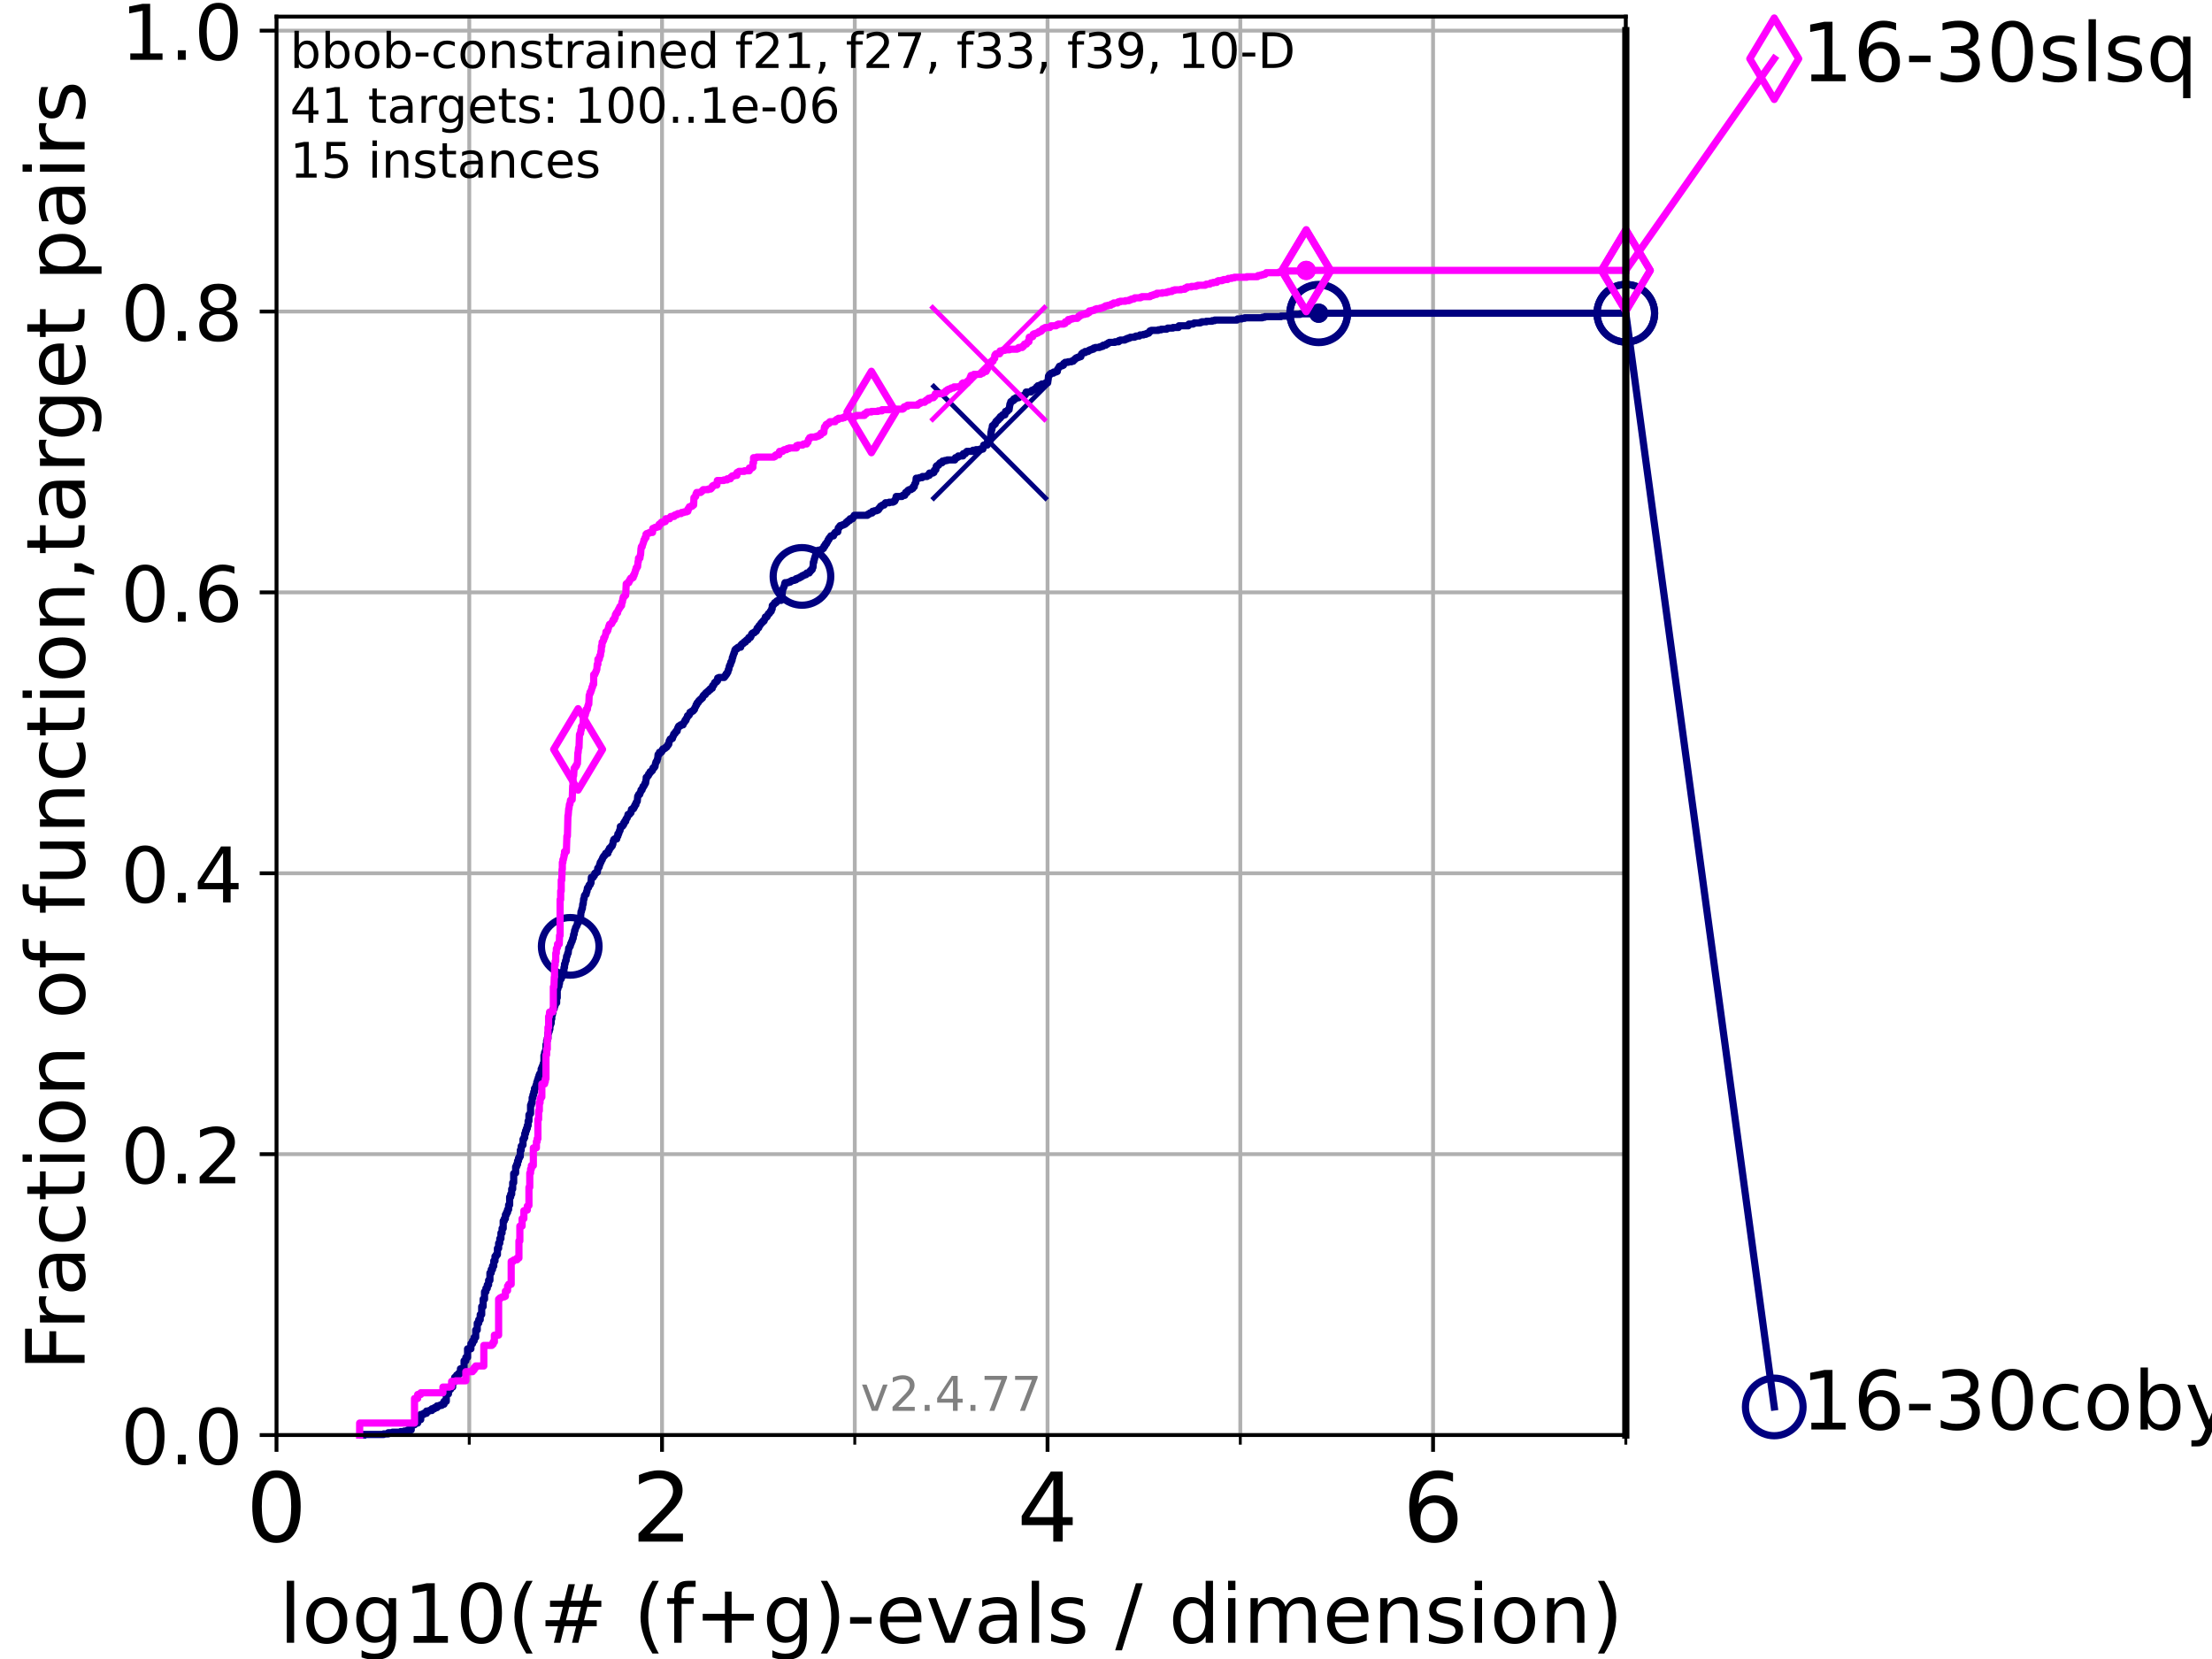 <?xml version="1.0" encoding="utf-8" standalone="no"?>
<!DOCTYPE svg PUBLIC "-//W3C//DTD SVG 1.1//EN"
  "http://www.w3.org/Graphics/SVG/1.1/DTD/svg11.dtd">
<!-- Created with matplotlib (https://matplotlib.org/) -->
<svg height="345.6pt" version="1.1" viewBox="0 0 460.8 345.6" width="460.8pt" xmlns="http://www.w3.org/2000/svg" xmlns:xlink="http://www.w3.org/1999/xlink">
 <defs>
  <style type="text/css">*{stroke-linecap:butt;stroke-linejoin:round;}</style>
 </defs>
 <g id="figure_1">
  <g id="patch_1">
   <path d="M 0 345.6 
L 460.8 345.6 
L 460.8 0 
L 0 0 
z
" style="fill:#ffffff;"/>
  </g>
  <g id="axes_1">
   <g id="patch_2">
    <path d="M 57.6 298.944 
L 338.688 298.944 
L 338.688 3.456 
L 57.6 3.456 
z
" style="fill:#ffffff;"/>
   </g>
   <g id="matplotlib.axis_1">
    <g id="xtick_1">
     <g id="line2d_1">
      <path clip-path="url(#p8fbb27bebb)" d="M 57.6 298.944 
L 57.6 3.456 
" style="fill:none;stroke:#b0b0b0;stroke-linecap:square;stroke-width:0.8;"/>
     </g>
     <g id="line2d_2">
      <defs>
       <path d="M 0 0 
L 0 3.5 
" id="m193406b73b" style="stroke:#000000;stroke-width:0.8;"/>
      </defs>
      <g>
       <use style="stroke:#000000;stroke-width:0.8;" x="57.6" xlink:href="#m193406b73b" y="298.944"/>
      </g>
     </g>
     <g id="text_1">
      <!-- 0 -->
      <g transform="translate(51.237 321.141)scale(0.2 -0.2)">
       <defs>
        <path d="M 31.781 66.406 
Q 24.172 66.406 20.328 58.906 
Q 16.5 51.422 16.5 36.375 
Q 16.5 21.391 20.328 13.891 
Q 24.172 6.391 31.781 6.391 
Q 39.453 6.391 43.281 13.891 
Q 47.125 21.391 47.125 36.375 
Q 47.125 51.422 43.281 58.906 
Q 39.453 66.406 31.781 66.406 
z
M 31.781 74.219 
Q 44.047 74.219 50.516 64.516 
Q 56.984 54.828 56.984 36.375 
Q 56.984 17.969 50.516 8.266 
Q 44.047 -1.422 31.781 -1.422 
Q 19.531 -1.422 13.062 8.266 
Q 6.594 17.969 6.594 36.375 
Q 6.594 54.828 13.062 64.516 
Q 19.531 74.219 31.781 74.219 
z
" id="DejaVuSans-48"/>
       </defs>
       <use xlink:href="#DejaVuSans-48"/>
      </g>
     </g>
    </g>
    <g id="xtick_2">
     <g id="line2d_3">
      <path clip-path="url(#p8fbb27bebb)" d="M 137.911 298.944 
L 137.911 3.456 
" style="fill:none;stroke:#b0b0b0;stroke-linecap:square;stroke-width:0.8;"/>
     </g>
     <g id="line2d_4">
      <g>
       <use style="stroke:#000000;stroke-width:0.8;" x="137.911" xlink:href="#m193406b73b" y="298.944"/>
      </g>
     </g>
     <g id="text_2">
      <!-- 2 -->
      <g transform="translate(131.548 321.141)scale(0.2 -0.2)">
       <defs>
        <path d="M 19.188 8.297 
L 53.609 8.297 
L 53.609 0 
L 7.328 0 
L 7.328 8.297 
Q 12.938 14.109 22.625 23.891 
Q 32.328 33.688 34.812 36.531 
Q 39.547 41.844 41.422 45.531 
Q 43.312 49.219 43.312 52.781 
Q 43.312 58.594 39.234 62.25 
Q 35.156 65.922 28.609 65.922 
Q 23.969 65.922 18.812 64.312 
Q 13.672 62.703 7.812 59.422 
L 7.812 69.391 
Q 13.766 71.781 18.938 73 
Q 24.125 74.219 28.422 74.219 
Q 39.75 74.219 46.484 68.547 
Q 53.219 62.891 53.219 53.422 
Q 53.219 48.922 51.531 44.891 
Q 49.859 40.875 45.406 35.406 
Q 44.188 33.984 37.641 27.219 
Q 31.109 20.453 19.188 8.297 
z
" id="DejaVuSans-50"/>
       </defs>
       <use xlink:href="#DejaVuSans-50"/>
      </g>
     </g>
    </g>
    <g id="xtick_3">
     <g id="line2d_5">
      <path clip-path="url(#p8fbb27bebb)" d="M 218.222 298.944 
L 218.222 3.456 
" style="fill:none;stroke:#b0b0b0;stroke-linecap:square;stroke-width:0.8;"/>
     </g>
     <g id="line2d_6">
      <g>
       <use style="stroke:#000000;stroke-width:0.8;" x="218.222" xlink:href="#m193406b73b" y="298.944"/>
      </g>
     </g>
     <g id="text_3">
      <!-- 4 -->
      <g transform="translate(211.859 321.141)scale(0.2 -0.2)">
       <defs>
        <path d="M 37.797 64.312 
L 12.891 25.391 
L 37.797 25.391 
z
M 35.203 72.906 
L 47.609 72.906 
L 47.609 25.391 
L 58.016 25.391 
L 58.016 17.188 
L 47.609 17.188 
L 47.609 0 
L 37.797 0 
L 37.797 17.188 
L 4.891 17.188 
L 4.891 26.703 
z
" id="DejaVuSans-52"/>
       </defs>
       <use xlink:href="#DejaVuSans-52"/>
      </g>
     </g>
    </g>
    <g id="xtick_4">
     <g id="line2d_7">
      <path clip-path="url(#p8fbb27bebb)" d="M 298.533 298.944 
L 298.533 3.456 
" style="fill:none;stroke:#b0b0b0;stroke-linecap:square;stroke-width:0.8;"/>
     </g>
     <g id="line2d_8">
      <g>
       <use style="stroke:#000000;stroke-width:0.8;" x="298.533" xlink:href="#m193406b73b" y="298.944"/>
      </g>
     </g>
     <g id="text_4">
      <!-- 6 -->
      <g transform="translate(292.17 321.141)scale(0.2 -0.2)">
       <defs>
        <path d="M 33.016 40.375 
Q 26.375 40.375 22.484 35.828 
Q 18.609 31.297 18.609 23.391 
Q 18.609 15.531 22.484 10.953 
Q 26.375 6.391 33.016 6.391 
Q 39.656 6.391 43.531 10.953 
Q 47.406 15.531 47.406 23.391 
Q 47.406 31.297 43.531 35.828 
Q 39.656 40.375 33.016 40.375 
z
M 52.594 71.297 
L 52.594 62.312 
Q 48.875 64.062 45.094 64.984 
Q 41.312 65.922 37.594 65.922 
Q 27.828 65.922 22.672 59.328 
Q 17.531 52.734 16.797 39.406 
Q 19.672 43.656 24.016 45.922 
Q 28.375 48.188 33.594 48.188 
Q 44.578 48.188 50.953 41.516 
Q 57.328 34.859 57.328 23.391 
Q 57.328 12.156 50.688 5.359 
Q 44.047 -1.422 33.016 -1.422 
Q 20.359 -1.422 13.672 8.266 
Q 6.984 17.969 6.984 36.375 
Q 6.984 53.656 15.188 63.938 
Q 23.391 74.219 37.203 74.219 
Q 40.922 74.219 44.703 73.484 
Q 48.484 72.75 52.594 71.297 
z
" id="DejaVuSans-54"/>
       </defs>
       <use xlink:href="#DejaVuSans-54"/>
      </g>
     </g>
    </g>
    <g id="xtick_5">
     <g id="line2d_9">
      <path clip-path="url(#p8fbb27bebb)" d="M 97.755 298.944 
L 97.755 3.456 
" style="fill:none;stroke:#b0b0b0;stroke-linecap:square;stroke-width:0.8;"/>
     </g>
     <g id="line2d_10">
      <defs>
       <path d="M 0 0 
L 0 2 
" id="m27b7273b9f" style="stroke:#000000;stroke-width:0.6;"/>
      </defs>
      <g>
       <use style="stroke:#000000;stroke-width:0.6;" x="97.755" xlink:href="#m27b7273b9f" y="298.944"/>
      </g>
     </g>
    </g>
    <g id="xtick_6">
     <g id="line2d_11">
      <path clip-path="url(#p8fbb27bebb)" d="M 178.066 298.944 
L 178.066 3.456 
" style="fill:none;stroke:#b0b0b0;stroke-linecap:square;stroke-width:0.8;"/>
     </g>
     <g id="line2d_12">
      <g>
       <use style="stroke:#000000;stroke-width:0.6;" x="178.066" xlink:href="#m27b7273b9f" y="298.944"/>
      </g>
     </g>
    </g>
    <g id="xtick_7">
     <g id="line2d_13">
      <path clip-path="url(#p8fbb27bebb)" d="M 258.377 298.944 
L 258.377 3.456 
" style="fill:none;stroke:#b0b0b0;stroke-linecap:square;stroke-width:0.8;"/>
     </g>
     <g id="line2d_14">
      <g>
       <use style="stroke:#000000;stroke-width:0.6;" x="258.377" xlink:href="#m27b7273b9f" y="298.944"/>
      </g>
     </g>
    </g>
    <g id="xtick_8">
     <g id="line2d_15">
      <path clip-path="url(#p8fbb27bebb)" d="M 338.688 298.944 
L 338.688 3.456 
" style="fill:none;stroke:#b0b0b0;stroke-linecap:square;stroke-width:0.8;"/>
     </g>
     <g id="line2d_16">
      <g>
       <use style="stroke:#000000;stroke-width:0.6;" x="338.688" xlink:href="#m27b7273b9f" y="298.944"/>
      </g>
     </g>
    </g>
    <g id="text_5">
     <!-- log10(# (f+g)-evals / dimension) -->
     <g transform="translate(58.145 342.218)scale(0.17 -0.17)">
      <defs>
       <path d="M 9.422 75.984 
L 18.406 75.984 
L 18.406 0 
L 9.422 0 
z
" id="DejaVuSans-108"/>
       <path d="M 30.609 48.391 
Q 23.391 48.391 19.188 42.75 
Q 14.984 37.109 14.984 27.297 
Q 14.984 17.484 19.156 11.844 
Q 23.344 6.203 30.609 6.203 
Q 37.797 6.203 41.984 11.859 
Q 46.188 17.531 46.188 27.297 
Q 46.188 37.016 41.984 42.703 
Q 37.797 48.391 30.609 48.391 
z
M 30.609 56 
Q 42.328 56 49.016 48.375 
Q 55.719 40.766 55.719 27.297 
Q 55.719 13.875 49.016 6.219 
Q 42.328 -1.422 30.609 -1.422 
Q 18.844 -1.422 12.172 6.219 
Q 5.516 13.875 5.516 27.297 
Q 5.516 40.766 12.172 48.375 
Q 18.844 56 30.609 56 
z
" id="DejaVuSans-111"/>
       <path d="M 45.406 27.984 
Q 45.406 37.75 41.375 43.109 
Q 37.359 48.484 30.078 48.484 
Q 22.859 48.484 18.828 43.109 
Q 14.797 37.75 14.797 27.984 
Q 14.797 18.266 18.828 12.891 
Q 22.859 7.516 30.078 7.516 
Q 37.359 7.516 41.375 12.891 
Q 45.406 18.266 45.406 27.984 
z
M 54.391 6.781 
Q 54.391 -7.172 48.188 -13.984 
Q 42 -20.797 29.203 -20.797 
Q 24.469 -20.797 20.266 -20.094 
Q 16.062 -19.391 12.109 -17.922 
L 12.109 -9.188 
Q 16.062 -11.328 19.922 -12.344 
Q 23.781 -13.375 27.781 -13.375 
Q 36.625 -13.375 41.016 -8.766 
Q 45.406 -4.156 45.406 5.172 
L 45.406 9.625 
Q 42.625 4.781 38.281 2.391 
Q 33.938 0 27.875 0 
Q 17.828 0 11.672 7.656 
Q 5.516 15.328 5.516 27.984 
Q 5.516 40.672 11.672 48.328 
Q 17.828 56 27.875 56 
Q 33.938 56 38.281 53.609 
Q 42.625 51.219 45.406 46.391 
L 45.406 54.688 
L 54.391 54.688 
z
" id="DejaVuSans-103"/>
       <path d="M 12.406 8.297 
L 28.516 8.297 
L 28.516 63.922 
L 10.984 60.406 
L 10.984 69.391 
L 28.422 72.906 
L 38.281 72.906 
L 38.281 8.297 
L 54.391 8.297 
L 54.391 0 
L 12.406 0 
z
" id="DejaVuSans-49"/>
       <path d="M 31 75.875 
Q 24.469 64.656 21.281 53.656 
Q 18.109 42.672 18.109 31.391 
Q 18.109 20.125 21.312 9.062 
Q 24.516 -2 31 -13.188 
L 23.188 -13.188 
Q 15.875 -1.703 12.234 9.375 
Q 8.594 20.453 8.594 31.391 
Q 8.594 42.281 12.203 53.312 
Q 15.828 64.359 23.188 75.875 
z
" id="DejaVuSans-40"/>
       <path d="M 51.125 44 
L 36.922 44 
L 32.812 27.688 
L 47.125 27.688 
z
M 43.797 71.781 
L 38.719 51.516 
L 52.984 51.516 
L 58.109 71.781 
L 65.922 71.781 
L 60.891 51.516 
L 76.125 51.516 
L 76.125 44 
L 58.984 44 
L 54.984 27.688 
L 70.516 27.688 
L 70.516 20.219 
L 53.078 20.219 
L 48 0 
L 40.188 0 
L 45.219 20.219 
L 30.906 20.219 
L 25.875 0 
L 18.016 0 
L 23.094 20.219 
L 7.719 20.219 
L 7.719 27.688 
L 24.906 27.688 
L 29 44 
L 13.281 44 
L 13.281 51.516 
L 30.906 51.516 
L 35.891 71.781 
z
" id="DejaVuSans-35"/>
       <path id="DejaVuSans-32"/>
       <path d="M 37.109 75.984 
L 37.109 68.5 
L 28.516 68.5 
Q 23.688 68.5 21.797 66.547 
Q 19.922 64.594 19.922 59.516 
L 19.922 54.688 
L 34.719 54.688 
L 34.719 47.703 
L 19.922 47.703 
L 19.922 0 
L 10.891 0 
L 10.891 47.703 
L 2.297 47.703 
L 2.297 54.688 
L 10.891 54.688 
L 10.891 58.5 
Q 10.891 67.625 15.141 71.797 
Q 19.391 75.984 28.609 75.984 
z
" id="DejaVuSans-102"/>
       <path d="M 46 62.703 
L 46 35.5 
L 73.188 35.5 
L 73.188 27.203 
L 46 27.203 
L 46 0 
L 37.797 0 
L 37.797 27.203 
L 10.594 27.203 
L 10.594 35.5 
L 37.797 35.5 
L 37.797 62.703 
z
" id="DejaVuSans-43"/>
       <path d="M 8.016 75.875 
L 15.828 75.875 
Q 23.141 64.359 26.781 53.312 
Q 30.422 42.281 30.422 31.391 
Q 30.422 20.453 26.781 9.375 
Q 23.141 -1.703 15.828 -13.188 
L 8.016 -13.188 
Q 14.5 -2 17.703 9.062 
Q 20.906 20.125 20.906 31.391 
Q 20.906 42.672 17.703 53.656 
Q 14.5 64.656 8.016 75.875 
z
" id="DejaVuSans-41"/>
       <path d="M 4.891 31.391 
L 31.203 31.391 
L 31.203 23.391 
L 4.891 23.391 
z
" id="DejaVuSans-45"/>
       <path d="M 56.203 29.594 
L 56.203 25.203 
L 14.891 25.203 
Q 15.484 15.922 20.484 11.062 
Q 25.484 6.203 34.422 6.203 
Q 39.594 6.203 44.453 7.469 
Q 49.312 8.734 54.109 11.281 
L 54.109 2.781 
Q 49.266 0.734 44.188 -0.344 
Q 39.109 -1.422 33.891 -1.422 
Q 20.797 -1.422 13.156 6.188 
Q 5.516 13.812 5.516 26.812 
Q 5.516 40.234 12.766 48.109 
Q 20.016 56 32.328 56 
Q 43.359 56 49.781 48.891 
Q 56.203 41.797 56.203 29.594 
z
M 47.219 32.234 
Q 47.125 39.594 43.094 43.984 
Q 39.062 48.391 32.422 48.391 
Q 24.906 48.391 20.391 44.141 
Q 15.875 39.891 15.188 32.172 
z
" id="DejaVuSans-101"/>
       <path d="M 2.984 54.688 
L 12.5 54.688 
L 29.594 8.797 
L 46.688 54.688 
L 56.203 54.688 
L 35.688 0 
L 23.484 0 
z
" id="DejaVuSans-118"/>
       <path d="M 34.281 27.484 
Q 23.391 27.484 19.188 25 
Q 14.984 22.516 14.984 16.5 
Q 14.984 11.719 18.141 8.906 
Q 21.297 6.109 26.703 6.109 
Q 34.188 6.109 38.703 11.406 
Q 43.219 16.703 43.219 25.484 
L 43.219 27.484 
z
M 52.203 31.203 
L 52.203 0 
L 43.219 0 
L 43.219 8.297 
Q 40.141 3.328 35.547 0.953 
Q 30.953 -1.422 24.312 -1.422 
Q 15.922 -1.422 10.953 3.297 
Q 6 8.016 6 15.922 
Q 6 25.141 12.172 29.828 
Q 18.359 34.516 30.609 34.516 
L 43.219 34.516 
L 43.219 35.406 
Q 43.219 41.609 39.141 45 
Q 35.062 48.391 27.688 48.391 
Q 23 48.391 18.547 47.266 
Q 14.109 46.141 10.016 43.891 
L 10.016 52.203 
Q 14.938 54.109 19.578 55.047 
Q 24.219 56 28.609 56 
Q 40.484 56 46.344 49.844 
Q 52.203 43.703 52.203 31.203 
z
" id="DejaVuSans-97"/>
       <path d="M 44.281 53.078 
L 44.281 44.578 
Q 40.484 46.531 36.375 47.5 
Q 32.281 48.484 27.875 48.484 
Q 21.188 48.484 17.844 46.438 
Q 14.5 44.391 14.5 40.281 
Q 14.5 37.156 16.891 35.375 
Q 19.281 33.594 26.516 31.984 
L 29.594 31.297 
Q 39.156 29.25 43.188 25.516 
Q 47.219 21.781 47.219 15.094 
Q 47.219 7.469 41.188 3.016 
Q 35.156 -1.422 24.609 -1.422 
Q 20.219 -1.422 15.453 -0.562 
Q 10.688 0.297 5.422 2 
L 5.422 11.281 
Q 10.406 8.688 15.234 7.391 
Q 20.062 6.109 24.812 6.109 
Q 31.156 6.109 34.562 8.281 
Q 37.984 10.453 37.984 14.406 
Q 37.984 18.062 35.516 20.016 
Q 33.062 21.969 24.703 23.781 
L 21.578 24.516 
Q 13.234 26.266 9.516 29.906 
Q 5.812 33.547 5.812 39.891 
Q 5.812 47.609 11.281 51.797 
Q 16.75 56 26.812 56 
Q 31.781 56 36.172 55.266 
Q 40.578 54.547 44.281 53.078 
z
" id="DejaVuSans-115"/>
       <path d="M 25.391 72.906 
L 33.688 72.906 
L 8.297 -9.281 
L 0 -9.281 
z
" id="DejaVuSans-47"/>
       <path d="M 45.406 46.391 
L 45.406 75.984 
L 54.391 75.984 
L 54.391 0 
L 45.406 0 
L 45.406 8.203 
Q 42.578 3.328 38.25 0.953 
Q 33.938 -1.422 27.875 -1.422 
Q 17.969 -1.422 11.734 6.484 
Q 5.516 14.406 5.516 27.297 
Q 5.516 40.188 11.734 48.094 
Q 17.969 56 27.875 56 
Q 33.938 56 38.25 53.625 
Q 42.578 51.266 45.406 46.391 
z
M 14.797 27.297 
Q 14.797 17.391 18.875 11.75 
Q 22.953 6.109 30.078 6.109 
Q 37.203 6.109 41.297 11.75 
Q 45.406 17.391 45.406 27.297 
Q 45.406 37.203 41.297 42.844 
Q 37.203 48.484 30.078 48.484 
Q 22.953 48.484 18.875 42.844 
Q 14.797 37.203 14.797 27.297 
z
" id="DejaVuSans-100"/>
       <path d="M 9.422 54.688 
L 18.406 54.688 
L 18.406 0 
L 9.422 0 
z
M 9.422 75.984 
L 18.406 75.984 
L 18.406 64.594 
L 9.422 64.594 
z
" id="DejaVuSans-105"/>
       <path d="M 52 44.188 
Q 55.375 50.25 60.062 53.125 
Q 64.75 56 71.094 56 
Q 79.641 56 84.281 50.016 
Q 88.922 44.047 88.922 33.016 
L 88.922 0 
L 79.891 0 
L 79.891 32.719 
Q 79.891 40.578 77.094 44.375 
Q 74.312 48.188 68.609 48.188 
Q 61.625 48.188 57.562 43.547 
Q 53.516 38.922 53.516 30.906 
L 53.516 0 
L 44.484 0 
L 44.484 32.719 
Q 44.484 40.625 41.703 44.406 
Q 38.922 48.188 33.109 48.188 
Q 26.219 48.188 22.156 43.531 
Q 18.109 38.875 18.109 30.906 
L 18.109 0 
L 9.078 0 
L 9.078 54.688 
L 18.109 54.688 
L 18.109 46.188 
Q 21.188 51.219 25.484 53.609 
Q 29.781 56 35.688 56 
Q 41.656 56 45.828 52.969 
Q 50 49.953 52 44.188 
z
" id="DejaVuSans-109"/>
       <path d="M 54.891 33.016 
L 54.891 0 
L 45.906 0 
L 45.906 32.719 
Q 45.906 40.484 42.875 44.328 
Q 39.844 48.188 33.797 48.188 
Q 26.516 48.188 22.312 43.547 
Q 18.109 38.922 18.109 30.906 
L 18.109 0 
L 9.078 0 
L 9.078 54.688 
L 18.109 54.688 
L 18.109 46.188 
Q 21.344 51.125 25.703 53.562 
Q 30.078 56 35.797 56 
Q 45.219 56 50.047 50.172 
Q 54.891 44.344 54.891 33.016 
z
" id="DejaVuSans-110"/>
      </defs>
      <use xlink:href="#DejaVuSans-108"/>
      <use x="27.783" xlink:href="#DejaVuSans-111"/>
      <use x="88.965" xlink:href="#DejaVuSans-103"/>
      <use x="152.441" xlink:href="#DejaVuSans-49"/>
      <use x="216.064" xlink:href="#DejaVuSans-48"/>
      <use x="279.688" xlink:href="#DejaVuSans-40"/>
      <use x="318.701" xlink:href="#DejaVuSans-35"/>
      <use x="402.49" xlink:href="#DejaVuSans-32"/>
      <use x="434.277" xlink:href="#DejaVuSans-40"/>
      <use x="473.291" xlink:href="#DejaVuSans-102"/>
      <use x="508.496" xlink:href="#DejaVuSans-43"/>
      <use x="592.285" xlink:href="#DejaVuSans-103"/>
      <use x="655.762" xlink:href="#DejaVuSans-41"/>
      <use x="694.775" xlink:href="#DejaVuSans-45"/>
      <use x="730.859" xlink:href="#DejaVuSans-101"/>
      <use x="792.383" xlink:href="#DejaVuSans-118"/>
      <use x="851.562" xlink:href="#DejaVuSans-97"/>
      <use x="912.842" xlink:href="#DejaVuSans-108"/>
      <use x="940.625" xlink:href="#DejaVuSans-115"/>
      <use x="992.725" xlink:href="#DejaVuSans-32"/>
      <use x="1024.512" xlink:href="#DejaVuSans-47"/>
      <use x="1058.203" xlink:href="#DejaVuSans-32"/>
      <use x="1089.99" xlink:href="#DejaVuSans-100"/>
      <use x="1153.467" xlink:href="#DejaVuSans-105"/>
      <use x="1181.25" xlink:href="#DejaVuSans-109"/>
      <use x="1278.662" xlink:href="#DejaVuSans-101"/>
      <use x="1340.186" xlink:href="#DejaVuSans-110"/>
      <use x="1403.564" xlink:href="#DejaVuSans-115"/>
      <use x="1455.664" xlink:href="#DejaVuSans-105"/>
      <use x="1483.447" xlink:href="#DejaVuSans-111"/>
      <use x="1544.629" xlink:href="#DejaVuSans-110"/>
      <use x="1608.008" xlink:href="#DejaVuSans-41"/>
     </g>
    </g>
   </g>
   <g id="matplotlib.axis_2">
    <g id="ytick_1">
     <g id="line2d_17">
      <path clip-path="url(#p8fbb27bebb)" d="M 57.6 298.944 
L 338.688 298.944 
" style="fill:none;stroke:#b0b0b0;stroke-linecap:square;stroke-width:0.8;"/>
     </g>
     <g id="line2d_18">
      <defs>
       <path d="M 0 0 
L -3.5 0 
" id="m1e1702cedf" style="stroke:#000000;stroke-width:0.8;"/>
      </defs>
      <g>
       <use style="stroke:#000000;stroke-width:0.8;" x="57.6" xlink:href="#m1e1702cedf" y="298.944"/>
      </g>
     </g>
     <g id="text_6">
      <!-- 0.0 -->
      <g transform="translate(25.155 305.023)scale(0.16 -0.16)">
       <defs>
        <path d="M 10.688 12.406 
L 21 12.406 
L 21 0 
L 10.688 0 
z
" id="DejaVuSans-46"/>
       </defs>
       <use xlink:href="#DejaVuSans-48"/>
       <use x="63.623" xlink:href="#DejaVuSans-46"/>
       <use x="95.41" xlink:href="#DejaVuSans-48"/>
      </g>
     </g>
    </g>
    <g id="ytick_2">
     <g id="line2d_19">
      <path clip-path="url(#p8fbb27bebb)" d="M 57.6 240.432 
L 338.688 240.432 
" style="fill:none;stroke:#b0b0b0;stroke-linecap:square;stroke-width:0.8;"/>
     </g>
     <g id="line2d_20">
      <g>
       <use style="stroke:#000000;stroke-width:0.8;" x="57.6" xlink:href="#m1e1702cedf" y="240.432"/>
      </g>
     </g>
     <g id="text_7">
      <!-- 0.2 -->
      <g transform="translate(25.155 246.51)scale(0.16 -0.16)">
       <use xlink:href="#DejaVuSans-48"/>
       <use x="63.623" xlink:href="#DejaVuSans-46"/>
       <use x="95.41" xlink:href="#DejaVuSans-50"/>
      </g>
     </g>
    </g>
    <g id="ytick_3">
     <g id="line2d_21">
      <path clip-path="url(#p8fbb27bebb)" d="M 57.6 181.919 
L 338.688 181.919 
" style="fill:none;stroke:#b0b0b0;stroke-linecap:square;stroke-width:0.8;"/>
     </g>
     <g id="line2d_22">
      <g>
       <use style="stroke:#000000;stroke-width:0.8;" x="57.6" xlink:href="#m1e1702cedf" y="181.919"/>
      </g>
     </g>
     <g id="text_8">
      <!-- 0.4 -->
      <g transform="translate(25.155 187.998)scale(0.16 -0.16)">
       <use xlink:href="#DejaVuSans-48"/>
       <use x="63.623" xlink:href="#DejaVuSans-46"/>
       <use x="95.41" xlink:href="#DejaVuSans-52"/>
      </g>
     </g>
    </g>
    <g id="ytick_4">
     <g id="line2d_23">
      <path clip-path="url(#p8fbb27bebb)" d="M 57.6 123.407 
L 338.688 123.407 
" style="fill:none;stroke:#b0b0b0;stroke-linecap:square;stroke-width:0.8;"/>
     </g>
     <g id="line2d_24">
      <g>
       <use style="stroke:#000000;stroke-width:0.8;" x="57.6" xlink:href="#m1e1702cedf" y="123.407"/>
      </g>
     </g>
     <g id="text_9">
      <!-- 0.6 -->
      <g transform="translate(25.155 129.485)scale(0.16 -0.16)">
       <use xlink:href="#DejaVuSans-48"/>
       <use x="63.623" xlink:href="#DejaVuSans-46"/>
       <use x="95.41" xlink:href="#DejaVuSans-54"/>
      </g>
     </g>
    </g>
    <g id="ytick_5">
     <g id="line2d_25">
      <path clip-path="url(#p8fbb27bebb)" d="M 57.6 64.894 
L 338.688 64.894 
" style="fill:none;stroke:#b0b0b0;stroke-linecap:square;stroke-width:0.8;"/>
     </g>
     <g id="line2d_26">
      <g>
       <use style="stroke:#000000;stroke-width:0.8;" x="57.6" xlink:href="#m1e1702cedf" y="64.894"/>
      </g>
     </g>
     <g id="text_10">
      <!-- 0.8 -->
      <g transform="translate(25.155 70.973)scale(0.16 -0.16)">
       <defs>
        <path d="M 31.781 34.625 
Q 24.75 34.625 20.719 30.859 
Q 16.703 27.094 16.703 20.516 
Q 16.703 13.922 20.719 10.156 
Q 24.75 6.391 31.781 6.391 
Q 38.812 6.391 42.859 10.172 
Q 46.922 13.969 46.922 20.516 
Q 46.922 27.094 42.891 30.859 
Q 38.875 34.625 31.781 34.625 
z
M 21.922 38.812 
Q 15.578 40.375 12.031 44.719 
Q 8.5 49.078 8.5 55.328 
Q 8.5 64.062 14.719 69.141 
Q 20.953 74.219 31.781 74.219 
Q 42.672 74.219 48.875 69.141 
Q 55.078 64.062 55.078 55.328 
Q 55.078 49.078 51.531 44.719 
Q 48 40.375 41.703 38.812 
Q 48.828 37.156 52.797 32.312 
Q 56.781 27.484 56.781 20.516 
Q 56.781 9.906 50.312 4.234 
Q 43.844 -1.422 31.781 -1.422 
Q 19.734 -1.422 13.25 4.234 
Q 6.781 9.906 6.781 20.516 
Q 6.781 27.484 10.781 32.312 
Q 14.797 37.156 21.922 38.812 
z
M 18.312 54.391 
Q 18.312 48.734 21.844 45.562 
Q 25.391 42.391 31.781 42.391 
Q 38.141 42.391 41.719 45.562 
Q 45.312 48.734 45.312 54.391 
Q 45.312 60.062 41.719 63.234 
Q 38.141 66.406 31.781 66.406 
Q 25.391 66.406 21.844 63.234 
Q 18.312 60.062 18.312 54.391 
z
" id="DejaVuSans-56"/>
       </defs>
       <use xlink:href="#DejaVuSans-48"/>
       <use x="63.623" xlink:href="#DejaVuSans-46"/>
       <use x="95.41" xlink:href="#DejaVuSans-56"/>
      </g>
     </g>
    </g>
    <g id="ytick_6">
     <g id="line2d_27">
      <path clip-path="url(#p8fbb27bebb)" d="M 57.6 6.382 
L 338.688 6.382 
" style="fill:none;stroke:#b0b0b0;stroke-linecap:square;stroke-width:0.8;"/>
     </g>
     <g id="line2d_28">
      <g>
       <use style="stroke:#000000;stroke-width:0.8;" x="57.6" xlink:href="#m1e1702cedf" y="6.382"/>
      </g>
     </g>
     <g id="text_11">
      <!-- 1.0 -->
      <g transform="translate(25.155 12.46)scale(0.16 -0.16)">
       <use xlink:href="#DejaVuSans-49"/>
       <use x="63.623" xlink:href="#DejaVuSans-46"/>
       <use x="95.41" xlink:href="#DejaVuSans-48"/>
      </g>
     </g>
    </g>
    <g id="text_12">
     <!-- Fraction of function,target pairs -->
     <g transform="translate(17.62 285.585)rotate(-90)scale(0.17 -0.17)">
      <defs>
       <path d="M 9.812 72.906 
L 51.703 72.906 
L 51.703 64.594 
L 19.672 64.594 
L 19.672 43.109 
L 48.578 43.109 
L 48.578 34.812 
L 19.672 34.812 
L 19.672 0 
L 9.812 0 
z
" id="DejaVuSans-70"/>
       <path d="M 41.109 46.297 
Q 39.594 47.172 37.812 47.578 
Q 36.031 48 33.891 48 
Q 26.266 48 22.188 43.047 
Q 18.109 38.094 18.109 28.812 
L 18.109 0 
L 9.078 0 
L 9.078 54.688 
L 18.109 54.688 
L 18.109 46.188 
Q 20.953 51.172 25.484 53.578 
Q 30.031 56 36.531 56 
Q 37.453 56 38.578 55.875 
Q 39.703 55.766 41.062 55.516 
z
" id="DejaVuSans-114"/>
       <path d="M 48.781 52.594 
L 48.781 44.188 
Q 44.969 46.297 41.141 47.344 
Q 37.312 48.391 33.406 48.391 
Q 24.656 48.391 19.812 42.844 
Q 14.984 37.312 14.984 27.297 
Q 14.984 17.281 19.812 11.734 
Q 24.656 6.203 33.406 6.203 
Q 37.312 6.203 41.141 7.25 
Q 44.969 8.297 48.781 10.406 
L 48.781 2.094 
Q 45.016 0.344 40.984 -0.531 
Q 36.969 -1.422 32.422 -1.422 
Q 20.062 -1.422 12.781 6.344 
Q 5.516 14.109 5.516 27.297 
Q 5.516 40.672 12.859 48.328 
Q 20.219 56 33.016 56 
Q 37.156 56 41.109 55.141 
Q 45.062 54.297 48.781 52.594 
z
" id="DejaVuSans-99"/>
       <path d="M 18.312 70.219 
L 18.312 54.688 
L 36.812 54.688 
L 36.812 47.703 
L 18.312 47.703 
L 18.312 18.016 
Q 18.312 11.328 20.141 9.422 
Q 21.969 7.516 27.594 7.516 
L 36.812 7.516 
L 36.812 0 
L 27.594 0 
Q 17.188 0 13.234 3.875 
Q 9.281 7.766 9.281 18.016 
L 9.281 47.703 
L 2.688 47.703 
L 2.688 54.688 
L 9.281 54.688 
L 9.281 70.219 
z
" id="DejaVuSans-116"/>
       <path d="M 8.5 21.578 
L 8.5 54.688 
L 17.484 54.688 
L 17.484 21.922 
Q 17.484 14.156 20.5 10.266 
Q 23.531 6.391 29.594 6.391 
Q 36.859 6.391 41.078 11.031 
Q 45.312 15.672 45.312 23.688 
L 45.312 54.688 
L 54.297 54.688 
L 54.297 0 
L 45.312 0 
L 45.312 8.406 
Q 42.047 3.422 37.719 1 
Q 33.406 -1.422 27.688 -1.422 
Q 18.266 -1.422 13.375 4.438 
Q 8.5 10.297 8.5 21.578 
z
M 31.109 56 
z
" id="DejaVuSans-117"/>
       <path d="M 11.719 12.406 
L 22.016 12.406 
L 22.016 4 
L 14.016 -11.625 
L 7.719 -11.625 
L 11.719 4 
z
" id="DejaVuSans-44"/>
       <path d="M 18.109 8.203 
L 18.109 -20.797 
L 9.078 -20.797 
L 9.078 54.688 
L 18.109 54.688 
L 18.109 46.391 
Q 20.953 51.266 25.266 53.625 
Q 29.594 56 35.594 56 
Q 45.562 56 51.781 48.094 
Q 58.016 40.188 58.016 27.297 
Q 58.016 14.406 51.781 6.484 
Q 45.562 -1.422 35.594 -1.422 
Q 29.594 -1.422 25.266 0.953 
Q 20.953 3.328 18.109 8.203 
z
M 48.688 27.297 
Q 48.688 37.203 44.609 42.844 
Q 40.531 48.484 33.406 48.484 
Q 26.266 48.484 22.188 42.844 
Q 18.109 37.203 18.109 27.297 
Q 18.109 17.391 22.188 11.75 
Q 26.266 6.109 33.406 6.109 
Q 40.531 6.109 44.609 11.75 
Q 48.688 17.391 48.688 27.297 
z
" id="DejaVuSans-112"/>
      </defs>
      <use xlink:href="#DejaVuSans-70"/>
      <use x="50.27" xlink:href="#DejaVuSans-114"/>
      <use x="91.383" xlink:href="#DejaVuSans-97"/>
      <use x="152.662" xlink:href="#DejaVuSans-99"/>
      <use x="207.643" xlink:href="#DejaVuSans-116"/>
      <use x="246.852" xlink:href="#DejaVuSans-105"/>
      <use x="274.635" xlink:href="#DejaVuSans-111"/>
      <use x="335.816" xlink:href="#DejaVuSans-110"/>
      <use x="399.195" xlink:href="#DejaVuSans-32"/>
      <use x="430.982" xlink:href="#DejaVuSans-111"/>
      <use x="492.164" xlink:href="#DejaVuSans-102"/>
      <use x="527.369" xlink:href="#DejaVuSans-32"/>
      <use x="559.156" xlink:href="#DejaVuSans-102"/>
      <use x="594.361" xlink:href="#DejaVuSans-117"/>
      <use x="657.74" xlink:href="#DejaVuSans-110"/>
      <use x="721.119" xlink:href="#DejaVuSans-99"/>
      <use x="776.1" xlink:href="#DejaVuSans-116"/>
      <use x="815.309" xlink:href="#DejaVuSans-105"/>
      <use x="843.092" xlink:href="#DejaVuSans-111"/>
      <use x="904.273" xlink:href="#DejaVuSans-110"/>
      <use x="967.652" xlink:href="#DejaVuSans-44"/>
      <use x="999.439" xlink:href="#DejaVuSans-116"/>
      <use x="1038.648" xlink:href="#DejaVuSans-97"/>
      <use x="1099.928" xlink:href="#DejaVuSans-114"/>
      <use x="1139.291" xlink:href="#DejaVuSans-103"/>
      <use x="1202.768" xlink:href="#DejaVuSans-101"/>
      <use x="1264.291" xlink:href="#DejaVuSans-116"/>
      <use x="1303.5" xlink:href="#DejaVuSans-32"/>
      <use x="1335.287" xlink:href="#DejaVuSans-112"/>
      <use x="1398.764" xlink:href="#DejaVuSans-97"/>
      <use x="1460.043" xlink:href="#DejaVuSans-105"/>
      <use x="1487.826" xlink:href="#DejaVuSans-114"/>
      <use x="1528.939" xlink:href="#DejaVuSans-115"/>
     </g>
    </g>
   </g>
   <g id="line2d_29">
    <defs>
     <path d="M 0 1.5 
C 0.398 1.5 0.779 1.342 1.061 1.061 
C 1.342 0.779 1.5 0.398 1.5 0 
C 1.5 -0.398 1.342 -0.779 1.061 -1.061 
C 0.779 -1.342 0.398 -1.5 0 -1.5 
C -0.398 -1.5 -0.779 -1.342 -1.061 -1.061 
C -1.342 -0.779 -1.5 -0.398 -1.5 0 
C -1.5 0.398 -1.342 0.779 -1.061 1.061 
C -0.779 1.342 -0.398 1.5 0 1.5 
z
" id="m12d0fd38fd" style="stroke:#000080;"/>
    </defs>
    <g>
     <use style="fill:#000080;stroke:#000080;" x="274.706" xlink:href="#m12d0fd38fd" y="65.251"/>
     <use style="fill:#000080;stroke:#000080;" x="274.706" xlink:href="#m12d0fd38fd" y="65.251"/>
    </g>
   </g>
   <g id="line2d_30">
    <path d="M 75.556 298.944 
L 75.556 298.825 
L 79.939 298.825 
L 79.939 298.706 
L 80.881 298.706 
L 80.881 298.468 
L 81.776 298.468 
L 81.776 298.349 
L 83.438 298.349 
L 83.438 298.23 
L 84.213 298.23 
L 84.213 298.112 
L 84.956 298.112 
L 84.956 297.874 
L 85.667 297.874 
L 85.667 296.803 
L 86.351 296.803 
L 86.351 296.447 
L 87.01 296.447 
L 87.01 295.733 
L 87.644 295.733 
L 87.644 294.663 
L 88.256 294.663 
L 88.256 294.425 
L 88.847 294.425 
L 88.847 293.949 
L 89.419 293.949 
L 89.419 293.83 
L 89.973 293.83 
L 89.973 293.473 
L 90.509 293.473 
L 90.509 293.235 
L 91.03 293.235 
L 91.03 292.879 
L 91.535 292.879 
L 91.535 292.76 
L 92.027 292.76 
L 92.027 292.522 
L 92.504 292.522 
L 92.504 291.927 
L 92.969 291.927 
L 92.969 290.381 
L 93.422 290.381 
L 93.422 289.43 
L 93.864 289.43 
L 93.864 288.954 
L 94.295 288.954 
L 94.295 287.884 
L 94.715 287.884 
L 94.715 286.932 
L 95.125 286.932 
L 95.125 286.457 
L 95.526 286.457 
L 95.526 286.1 
L 95.918 286.1 
L 95.918 285.148 
L 96.676 285.148 
L 96.676 283.483 
L 97.044 283.483 
L 97.044 282.77 
L 97.403 282.77 
L 97.403 280.986 
L 98.101 280.986 
L 98.101 279.916 
L 98.439 279.916 
L 98.439 279.321 
L 98.772 279.321 
L 98.772 278.607 
L 99.098 278.607 
L 99.098 277.061 
L 99.418 277.061 
L 99.418 275.634 
L 99.732 275.634 
L 99.732 274.921 
L 100.04 274.921 
L 100.04 273.85 
L 100.344 273.85 
L 100.344 272.185 
L 100.642 272.185 
L 100.642 270.639 
L 100.935 270.639 
L 100.935 269.093 
L 101.223 269.093 
L 101.223 268.38 
L 101.507 268.38 
L 101.507 267.666 
L 101.786 267.666 
L 101.786 266.715 
L 102.06 266.715 
L 102.06 265.169 
L 102.331 265.169 
L 102.331 264.455 
L 102.597 264.455 
L 102.597 263.741 
L 102.859 263.741 
L 102.859 262.671 
L 103.118 262.671 
L 103.118 261.72 
L 103.372 261.72 
L 103.372 261.363 
L 103.623 261.363 
L 103.623 260.055 
L 103.871 260.055 
L 103.871 258.984 
L 104.115 258.984 
L 104.115 258.033 
L 104.355 258.033 
L 104.355 256.844 
L 104.592 256.844 
L 104.592 255.892 
L 104.826 255.892 
L 104.826 254.346 
L 105.057 254.346 
L 105.057 253.87 
L 105.285 253.87 
L 105.285 253.038 
L 105.51 253.038 
L 105.51 252.562 
L 105.733 252.562 
L 105.733 251.968 
L 105.952 251.968 
L 105.952 251.016 
L 106.169 251.016 
L 106.169 249.351 
L 106.383 249.351 
L 106.383 248.756 
L 106.594 248.756 
L 106.594 247.686 
L 106.803 247.686 
L 106.803 246.378 
L 107.009 246.378 
L 107.009 244.475 
L 107.213 244.475 
L 107.213 244.356 
L 107.415 244.356 
L 107.415 243.048 
L 107.614 243.048 
L 107.614 242.572 
L 107.811 242.572 
L 107.811 241.859 
L 108.006 241.859 
L 108.006 241.264 
L 108.199 241.264 
L 108.199 240.907 
L 108.389 240.907 
L 108.389 239.599 
L 108.578 239.599 
L 108.578 238.767 
L 108.764 238.767 
L 108.764 238.529 
L 108.949 238.529 
L 108.949 237.339 
L 109.132 237.339 
L 109.132 236.983 
L 109.312 236.983 
L 109.312 236.15 
L 109.491 236.15 
L 109.491 235.555 
L 109.668 235.555 
L 109.668 235.08 
L 109.843 235.08 
L 109.843 234.485 
L 110.017 234.485 
L 110.017 233.534 
L 110.189 233.534 
L 110.189 232.226 
L 110.359 232.226 
L 110.359 231.988 
L 110.527 231.988 
L 110.527 230.204 
L 110.694 230.204 
L 110.694 229.728 
L 110.86 229.728 
L 110.86 228.658 
L 111.023 228.658 
L 111.023 228.063 
L 111.186 228.063 
L 111.186 227.468 
L 111.346 227.468 
L 111.346 226.755 
L 111.506 226.755 
L 111.506 226.517 
L 111.663 226.517 
L 111.663 226.041 
L 111.82 226.041 
L 111.82 225.447 
L 111.975 225.447 
L 111.975 224.971 
L 112.128 224.971 
L 112.128 224.495 
L 112.281 224.495 
L 112.281 224.019 
L 112.432 224.019 
L 112.432 223.663 
L 112.581 223.663 
L 112.581 223.544 
L 112.73 223.544 
L 112.73 222.711 
L 112.877 222.711 
L 112.877 222.355 
L 113.023 222.355 
L 113.023 221.998 
L 113.168 221.998 
L 113.168 221.522 
L 113.311 221.522 
L 113.311 219.857 
L 113.454 219.857 
L 113.454 219.262 
L 113.595 219.262 
L 113.595 218.906 
L 113.735 218.906 
L 113.735 217.597 
L 113.874 217.597 
L 113.874 216.765 
L 114.012 216.765 
L 114.012 216.289 
L 114.148 216.289 
L 114.148 215.219 
L 114.284 215.219 
L 114.284 214.862 
L 114.419 214.862 
L 114.419 214.386 
L 114.552 214.386 
L 114.552 213.554 
L 114.685 213.554 
L 114.685 213.197 
L 114.817 213.197 
L 114.817 212.246 
L 114.947 212.246 
L 114.947 211.413 
L 115.077 211.413 
L 115.077 210.937 
L 115.206 210.937 
L 115.206 210.224 
L 115.333 210.224 
L 115.333 210.105 
L 115.46 210.105 
L 115.46 209.629 
L 115.586 209.629 
L 115.586 209.272 
L 115.711 209.272 
L 115.711 209.035 
L 115.835 209.035 
L 115.835 208.916 
L 115.959 208.916 
L 115.959 207.845 
L 116.081 207.845 
L 116.081 206.061 
L 116.203 206.061 
L 116.203 205.467 
L 116.443 205.467 
L 116.443 204.872 
L 116.562 204.872 
L 116.562 204.277 
L 116.68 204.277 
L 116.68 204.04 
L 116.798 204.04 
L 116.798 203.921 
L 116.914 203.921 
L 116.914 203.564 
L 117.03 203.564 
L 117.03 203.445 
L 117.145 203.445 
L 117.145 202.85 
L 117.26 202.85 
L 117.26 202.494 
L 117.373 202.494 
L 117.373 202.137 
L 117.486 202.137 
L 117.486 201.542 
L 117.598 201.542 
L 117.598 200.829 
L 117.71 200.829 
L 117.821 200.115 
L 117.931 200.115 
L 118.04 199.164 
L 118.149 199.164 
L 118.257 198.569 
L 118.364 198.569 
L 118.471 197.499 
L 118.577 197.499 
L 118.682 197.142 
L 118.787 197.142 
L 118.891 196.547 
L 118.994 196.547 
L 119.097 196.071 
L 119.199 196.071 
L 119.301 195.477 
L 119.402 195.477 
L 119.503 194.644 
L 119.603 194.644 
L 119.702 193.812 
L 119.801 193.812 
L 119.899 193.217 
L 119.997 193.217 
L 120.094 192.86 
L 120.191 192.86 
L 120.287 192.266 
L 120.477 192.266 
L 120.572 191.552 
L 120.759 191.552 
L 120.852 191.076 
L 120.945 191.076 
L 121.037 189.887 
L 121.128 189.887 
L 121.219 189.293 
L 121.31 189.293 
L 121.4 188.341 
L 121.49 188.341 
L 121.579 187.271 
L 121.668 187.271 
L 121.756 186.557 
L 121.844 186.557 
L 121.931 186.319 
L 122.105 186.319 
L 122.191 185.725 
L 122.277 185.725 
L 122.362 185.011 
L 122.447 185.011 
L 122.447 184.892 
L 122.615 184.892 
L 122.699 184.417 
L 122.782 184.417 
L 122.782 184.298 
L 122.948 184.298 
L 123.03 183.941 
L 123.111 183.941 
L 123.193 182.752 
L 123.594 182.752 
L 123.673 182.395 
L 123.83 182.395 
L 123.908 181.919 
L 124.063 181.919 
L 124.063 181.8 
L 124.293 181.8 
L 124.293 181.681 
L 124.444 181.681 
L 124.52 180.849 
L 124.669 180.849 
L 124.744 180.611 
L 124.818 180.611 
L 124.892 180.135 
L 124.965 180.135 
L 125.038 179.659 
L 125.183 179.659 
L 125.256 179.303 
L 125.328 179.303 
L 125.399 179.065 
L 125.471 179.065 
L 125.542 178.708 
L 125.612 178.708 
L 125.683 178.47 
L 125.753 178.47 
L 125.753 178.351 
L 125.892 178.351 
L 125.962 178.113 
L 126.1 178.113 
L 126.168 177.757 
L 126.64 177.757 
L 126.707 177.162 
L 126.905 177.162 
L 126.97 176.686 
L 127.165 176.686 
L 127.229 176.448 
L 127.358 176.448 
L 127.421 176.211 
L 127.548 176.211 
L 127.611 175.854 
L 127.674 175.854 
L 127.737 175.259 
L 127.799 175.259 
L 127.861 174.902 
L 127.985 174.902 
L 127.985 174.783 
L 128.471 174.783 
L 128.531 174.308 
L 128.591 174.308 
L 128.591 174.189 
L 128.709 174.189 
L 128.709 173.713 
L 128.886 173.713 
L 128.944 173.356 
L 129.002 173.356 
L 129.06 172.999 
L 129.176 172.999 
L 129.233 172.167 
L 129.63 172.167 
L 129.63 172.048 
L 129.742 172.048 
L 129.798 171.81 
L 129.909 171.81 
L 129.909 171.453 
L 130.073 171.453 
L 130.128 171.097 
L 130.345 171.097 
L 130.398 170.621 
L 130.505 170.621 
L 130.559 170.383 
L 130.665 170.383 
L 130.77 169.907 
L 130.822 169.907 
L 130.822 169.669 
L 131.134 169.669 
L 131.236 169.432 
L 131.287 169.432 
L 131.287 169.313 
L 131.44 169.313 
L 131.541 168.599 
L 131.74 168.599 
L 131.74 168.48 
L 131.987 168.48 
L 132.036 168.123 
L 132.182 168.123 
L 132.279 167.648 
L 132.47 167.648 
L 132.518 167.172 
L 132.613 167.172 
L 132.707 166.934 
L 132.754 166.934 
L 132.847 165.864 
L 132.94 165.864 
L 133.033 165.507 
L 133.262 165.507 
L 133.307 165.15 
L 133.398 165.15 
L 133.488 164.793 
L 133.533 164.793 
L 133.533 164.556 
L 133.756 164.556 
L 133.8 164.199 
L 133.888 164.199 
L 133.932 163.842 
L 134.106 163.842 
L 134.193 163.604 
L 134.236 163.604 
L 134.279 163.366 
L 134.365 163.366 
L 134.365 163.128 
L 134.492 163.128 
L 134.577 162.415 
L 134.619 162.415 
L 134.619 161.939 
L 134.745 161.939 
L 134.745 161.82 
L 134.87 161.82 
L 134.953 161.582 
L 135.077 161.582 
L 135.118 161.226 
L 135.281 161.226 
L 135.362 160.988 
L 135.442 160.988 
L 135.442 160.75 
L 135.682 160.75 
L 135.682 160.631 
L 135.8 160.631 
L 135.8 160.512 
L 135.918 160.512 
L 135.996 160.036 
L 136.073 160.036 
L 136.073 159.917 
L 136.304 159.917 
L 136.381 159.68 
L 136.457 159.68 
L 136.532 159.085 
L 136.57 159.085 
L 136.645 158.728 
L 136.757 158.728 
L 136.795 158.49 
L 136.869 158.49 
L 136.98 158.015 
L 137.016 158.015 
L 137.09 157.182 
L 137.308 157.182 
L 137.38 156.706 
L 137.771 156.706 
L 137.806 156.469 
L 137.946 156.469 
L 138.015 156.112 
L 138.119 156.112 
L 138.119 155.993 
L 138.426 155.993 
L 138.426 155.874 
L 138.595 155.874 
L 138.695 155.636 
L 138.894 155.636 
L 138.993 155.398 
L 139.025 155.398 
L 139.025 155.279 
L 139.156 155.279 
L 139.156 155.041 
L 139.317 155.041 
L 139.414 154.328 
L 139.509 154.328 
L 139.605 153.971 
L 139.794 153.971 
L 139.794 153.852 
L 140.073 153.852 
L 140.104 153.495 
L 140.196 153.495 
L 140.226 153.257 
L 140.318 153.257 
L 140.348 152.901 
L 140.529 152.901 
L 140.529 152.782 
L 140.649 152.782 
L 140.649 152.544 
L 140.797 152.544 
L 140.827 152.306 
L 141.061 152.306 
L 141.148 151.711 
L 141.235 151.711 
L 141.321 151.355 
L 141.407 151.355 
L 141.407 151.236 
L 141.746 151.236 
L 141.774 150.998 
L 142.297 150.998 
L 142.352 150.641 
L 142.433 150.641 
L 142.54 150.403 
L 142.647 150.403 
L 142.7 150.046 
L 142.91 150.046 
L 142.937 149.69 
L 143.041 149.69 
L 143.119 149.452 
L 143.17 149.452 
L 143.222 149.095 
L 143.452 149.095 
L 143.452 148.976 
L 143.578 148.976 
L 143.679 148.619 
L 143.704 148.619 
L 143.729 148.381 
L 144.001 148.381 
L 144.1 148.144 
L 144.367 148.144 
L 144.367 148.025 
L 144.487 148.025 
L 144.534 147.787 
L 144.677 147.787 
L 144.748 147.43 
L 144.795 147.43 
L 144.889 147.192 
L 144.935 147.192 
L 145.005 146.835 
L 145.144 146.835 
L 145.19 146.479 
L 145.282 146.479 
L 145.282 146.36 
L 145.463 146.36 
L 145.554 146.003 
L 145.666 146.003 
L 145.666 145.884 
L 145.822 145.884 
L 145.91 145.646 
L 146.086 145.646 
L 146.194 145.408 
L 146.346 145.408 
L 146.41 145.051 
L 146.474 145.051 
L 146.474 144.933 
L 146.623 144.933 
L 146.686 144.695 
L 146.937 144.695 
L 147.02 144.338 
L 147.165 144.338 
L 147.165 144.219 
L 147.308 144.219 
L 147.308 144.1 
L 147.53 144.1 
L 147.57 143.862 
L 147.71 143.862 
L 147.71 143.743 
L 147.927 143.743 
L 147.927 143.505 
L 148.142 143.505 
L 148.142 143.386 
L 148.373 143.386 
L 148.412 142.911 
L 148.488 142.911 
L 148.488 142.792 
L 148.677 142.792 
L 148.752 142.554 
L 148.789 142.554 
L 148.864 142.197 
L 149.012 142.197 
L 149.012 142.078 
L 149.251 142.078 
L 149.251 141.84 
L 149.468 141.84 
L 149.504 141.246 
L 149.788 141.246 
L 149.788 141.127 
L 150.875 141.127 
L 150.908 140.889 
L 151.073 140.889 
L 151.122 140.651 
L 151.236 140.651 
L 151.236 140.413 
L 151.414 140.413 
L 151.51 140.056 
L 151.621 140.056 
L 151.732 139.462 
L 151.827 139.462 
L 151.936 138.748 
L 151.999 138.748 
L 152.045 138.51 
L 152.153 138.51 
L 152.246 137.916 
L 152.368 137.916 
L 152.444 137.559 
L 152.504 137.559 
L 152.565 136.964 
L 152.655 136.964 
L 152.729 136.489 
L 152.789 136.489 
L 152.893 136.013 
L 152.996 136.013 
L 153.084 135.418 
L 153.157 135.418 
L 153.157 135.299 
L 153.273 135.299 
L 153.273 135.18 
L 153.545 135.18 
L 153.588 134.943 
L 153.771 134.943 
L 153.771 134.824 
L 154.297 134.824 
L 154.352 134.348 
L 154.5 134.348 
L 154.568 134.11 
L 154.807 134.11 
L 154.807 133.991 
L 154.939 133.991 
L 155.005 133.753 
L 155.303 133.753 
L 155.303 133.515 
L 155.444 133.515 
L 155.444 133.397 
L 155.571 133.397 
L 155.571 133.278 
L 155.836 133.278 
L 155.923 133.04 
L 155.96 133.04 
L 155.985 132.802 
L 156.328 132.802 
L 156.364 132.564 
L 156.461 132.564 
L 156.569 132.088 
L 156.652 132.088 
L 156.652 131.969 
L 156.806 131.969 
L 156.806 131.85 
L 157.111 131.85 
L 157.215 131.613 
L 157.387 131.613 
L 157.387 131.494 
L 157.557 131.494 
L 157.659 131.256 
L 157.67 131.256 
L 157.703 130.899 
L 157.793 130.899 
L 157.793 130.78 
L 158.059 130.78 
L 158.146 130.304 
L 158.309 130.304 
L 158.396 130.067 
L 158.46 130.067 
L 158.525 129.829 
L 158.684 129.829 
L 158.737 129.591 
L 158.926 129.591 
L 158.947 129.353 
L 159.176 129.353 
L 159.258 128.996 
L 159.34 128.996 
L 159.441 128.52 
L 159.773 128.52 
L 159.793 128.283 
L 159.902 128.283 
L 160.01 127.926 
L 160.089 127.926 
L 160.089 127.807 
L 160.283 127.807 
L 160.36 127.569 
L 160.447 127.569 
L 160.476 127.331 
L 160.666 127.331 
L 160.741 126.855 
L 160.854 126.855 
L 160.882 126.142 
L 161.049 126.142 
L 161.114 125.904 
L 161.261 125.904 
L 161.37 125.547 
L 161.694 125.547 
L 161.703 125.309 
L 161.81 125.309 
L 161.81 125.19 
L 162.03 125.19 
L 162.03 125.072 
L 162.716 125.072 
L 162.716 124.953 
L 162.85 124.953 
L 162.958 123.526 
L 162.967 123.526 
L 163.074 122.693 
L 163.124 122.693 
L 163.173 122.455 
L 163.246 122.455 
L 163.336 122.098 
L 163.385 122.098 
L 163.481 121.504 
L 163.53 121.504 
L 163.53 121.385 
L 164.207 121.385 
L 164.207 121.266 
L 164.611 121.266 
L 164.611 121.147 
L 164.746 121.147 
L 164.746 121.028 
L 164.992 121.028 
L 164.992 120.909 
L 165.465 120.909 
L 165.465 120.79 
L 165.821 120.79 
L 165.835 120.552 
L 166.176 120.552 
L 166.176 120.433 
L 166.497 120.433 
L 166.497 120.314 
L 166.679 120.314 
L 166.679 120.196 
L 166.938 120.196 
L 166.938 120.077 
L 167.063 120.077 
L 167.063 119.958 
L 167.311 119.958 
L 167.311 119.839 
L 167.561 119.839 
L 167.561 119.72 
L 167.902 119.72 
L 167.964 119.482 
L 168.076 119.482 
L 168.076 119.363 
L 168.582 119.363 
L 168.624 119.125 
L 168.749 119.125 
L 168.779 118.887 
L 168.962 118.887 
L 169.009 118.649 
L 169.198 118.649 
L 169.297 118.174 
L 169.366 118.174 
L 169.435 117.103 
L 169.532 117.103 
L 169.611 116.509 
L 169.668 116.509 
L 169.758 116.033 
L 169.797 116.033 
L 169.842 115.795 
L 169.914 115.795 
L 170.003 114.963 
L 170.081 114.963 
L 170.086 114.725 
L 170.516 114.725 
L 170.516 114.606 
L 171.119 114.606 
L 171.207 114.368 
L 171.387 114.368 
L 171.387 114.249 
L 171.55 114.249 
L 171.646 113.773 
L 171.851 113.773 
L 171.96 113.298 
L 172.167 113.298 
L 172.26 112.941 
L 172.366 112.941 
L 172.473 112.584 
L 172.497 112.584 
L 172.497 112.465 
L 172.654 112.465 
L 172.711 112.108 
L 172.853 112.108 
L 172.937 111.871 
L 173.068 111.871 
L 173.073 111.633 
L 173.639 111.633 
L 173.697 111.276 
L 173.787 111.276 
L 173.787 111.157 
L 173.92 111.157 
L 173.955 110.919 
L 174.153 110.919 
L 174.153 110.8 
L 174.524 110.8 
L 174.627 109.968 
L 174.804 109.968 
L 174.913 109.611 
L 175.017 109.611 
L 175.017 109.492 
L 175.387 109.492 
L 175.387 109.373 
L 175.694 109.373 
L 175.694 109.254 
L 175.959 109.254 
L 175.959 109.135 
L 176.151 109.135 
L 176.151 109.016 
L 176.271 109.016 
L 176.295 108.778 
L 176.567 108.778 
L 176.574 108.541 
L 176.726 108.541 
L 176.726 108.422 
L 177.039 108.422 
L 177.087 108.065 
L 177.607 108.065 
L 177.693 107.708 
L 177.859 107.708 
L 177.947 107.351 
L 180.689 107.351 
L 180.8 107.113 
L 181.072 107.113 
L 181.072 106.995 
L 181.204 106.995 
L 181.204 106.876 
L 181.672 106.876 
L 181.757 106.519 
L 182.156 106.519 
L 182.156 106.4 
L 182.608 106.4 
L 182.608 106.281 
L 182.915 106.281 
L 182.915 106.162 
L 183.044 106.162 
L 183.051 105.924 
L 183.161 105.924 
L 183.161 105.805 
L 183.283 105.805 
L 183.384 105.567 
L 183.427 105.567 
L 183.427 105.448 
L 183.652 105.448 
L 183.652 105.33 
L 183.813 105.33 
L 183.813 105.211 
L 184.189 105.211 
L 184.287 104.973 
L 184.338 104.973 
L 184.338 104.854 
L 184.459 104.854 
L 184.459 104.735 
L 185.235 104.735 
L 185.235 104.616 
L 186.017 104.616 
L 186.017 104.497 
L 186.269 104.497 
L 186.269 104.378 
L 186.413 104.378 
L 186.495 104.021 
L 186.58 104.021 
L 186.685 103.427 
L 187.901 103.427 
L 187.901 103.308 
L 188.04 103.308 
L 188.04 103.189 
L 188.484 103.189 
L 188.589 102.951 
L 188.602 102.951 
L 188.64 102.594 
L 188.981 102.594 
L 189.059 102.237 
L 189.18 102.237 
L 189.18 102.118 
L 189.394 102.118 
L 189.394 102 
L 189.781 102 
L 189.781 101.881 
L 189.936 101.881 
L 189.936 101.762 
L 190.162 101.762 
L 190.216 101.405 
L 190.458 101.405 
L 190.55 100.81 
L 190.606 100.81 
L 190.696 100.572 
L 190.769 100.572 
L 190.861 99.621 
L 191.505 99.621 
L 191.505 99.502 
L 192.115 99.502 
L 192.145 99.264 
L 193.113 99.264 
L 193.2 99.026 
L 193.596 99.026 
L 193.626 98.551 
L 194.345 98.551 
L 194.345 98.432 
L 194.562 98.432 
L 194.642 97.956 
L 194.781 97.956 
L 194.781 97.837 
L 194.958 97.837 
L 195.035 97.124 
L 195.156 97.124 
L 195.156 97.005 
L 195.409 97.005 
L 195.409 96.886 
L 195.559 96.886 
L 195.612 96.648 
L 195.741 96.648 
L 195.819 96.41 
L 196.244 96.41 
L 196.335 96.053 
L 196.811 96.053 
L 196.811 95.934 
L 197.316 95.934 
L 197.316 95.815 
L 198.913 95.815 
L 199.024 95.577 
L 199.037 95.577 
L 199.037 95.34 
L 199.406 95.34 
L 199.406 95.221 
L 199.624 95.221 
L 199.624 94.983 
L 200.59 94.983 
L 200.673 94.507 
L 201.114 94.507 
L 201.162 94.269 
L 201.302 94.269 
L 201.404 94.031 
L 202.68 94.031 
L 202.685 93.794 
L 203.312 93.794 
L 203.312 93.675 
L 204.146 93.675 
L 204.146 93.556 
L 204.753 93.556 
L 204.804 93.08 
L 204.897 93.08 
L 204.915 92.723 
L 205.662 92.723 
L 205.662 92.129 
L 206.162 92.129 
L 206.224 91.772 
L 206.275 91.772 
L 206.37 90.82 
L 206.39 90.82 
L 206.45 89.988 
L 206.501 89.988 
L 206.547 89.512 
L 206.623 89.512 
L 206.734 88.68 
L 206.937 88.68 
L 206.937 88.561 
L 207.071 88.561 
L 207.125 88.323 
L 207.339 88.323 
L 207.438 87.847 
L 207.532 87.847 
L 207.532 87.728 
L 207.724 87.728 
L 207.781 87.49 
L 207.986 87.49 
L 208.031 87.253 
L 208.112 87.253 
L 208.112 87.134 
L 208.346 87.134 
L 208.398 86.777 
L 208.672 86.777 
L 208.672 86.658 
L 208.8 86.658 
L 208.831 86.42 
L 209.344 86.42 
L 209.432 85.825 
L 209.463 85.825 
L 209.463 85.706 
L 209.845 85.706 
L 209.933 85.469 
L 209.993 85.469 
L 209.993 85.35 
L 210.212 85.35 
L 210.318 84.636 
L 210.324 84.636 
L 210.387 84.16 
L 210.461 84.16 
L 210.562 83.685 
L 210.706 83.685 
L 210.706 83.566 
L 210.915 83.566 
L 210.915 83.447 
L 211.141 83.447 
L 211.202 83.09 
L 211.585 83.09 
L 211.622 82.852 
L 212.252 82.852 
L 212.335 82.495 
L 213.32 82.495 
L 213.396 82.258 
L 213.594 82.258 
L 213.594 82.02 
L 213.735 82.02 
L 213.761 81.663 
L 214.762 81.663 
L 214.762 81.544 
L 214.919 81.544 
L 214.955 81.306 
L 215.279 81.306 
L 215.279 81.187 
L 215.45 81.187 
L 215.45 81.068 
L 215.826 81.068 
L 215.922 80.711 
L 215.951 80.711 
L 215.951 80.593 
L 216.131 80.593 
L 216.204 80.355 
L 216.593 80.355 
L 216.593 80.236 
L 216.876 80.236 
L 216.876 80.117 
L 217.009 80.117 
L 217.009 79.998 
L 217.744 79.998 
L 217.811 79.76 
L 218.248 79.76 
L 218.348 79.047 
L 218.359 79.047 
L 218.424 78.333 
L 218.499 78.333 
L 218.499 78.214 
L 218.611 78.214 
L 218.676 77.976 
L 218.829 77.976 
L 218.829 77.857 
L 218.982 77.857 
L 218.982 77.738 
L 219.451 77.738 
L 219.501 77.5 
L 219.996 77.5 
L 219.996 77.382 
L 220.265 77.382 
L 220.313 76.906 
L 220.388 76.906 
L 220.483 76.668 
L 220.527 76.668 
L 220.629 76.43 
L 220.677 76.43 
L 220.677 76.311 
L 220.97 76.311 
L 220.97 76.192 
L 221.329 76.192 
L 221.329 76.073 
L 221.546 76.073 
L 221.579 75.717 
L 221.772 75.717 
L 221.772 75.598 
L 221.893 75.598 
L 221.893 75.479 
L 222.509 75.479 
L 222.509 75.36 
L 223.191 75.36 
L 223.191 75.241 
L 223.585 75.241 
L 223.644 75.003 
L 223.813 75.003 
L 223.813 74.884 
L 223.952 74.884 
L 224.05 74.646 
L 224.23 74.646 
L 224.23 74.527 
L 224.528 74.527 
L 224.528 74.408 
L 224.85 74.408 
L 224.85 74.289 
L 225.167 74.289 
L 225.259 73.814 
L 225.318 73.814 
L 225.318 73.695 
L 225.455 73.695 
L 225.455 73.576 
L 225.612 73.576 
L 225.612 73.457 
L 226.059 73.457 
L 226.063 73.219 
L 226.689 73.219 
L 226.689 73.1 
L 226.815 73.1 
L 226.815 72.981 
L 227.059 72.981 
L 227.059 72.862 
L 227.397 72.862 
L 227.397 72.743 
L 227.78 72.743 
L 227.833 72.505 
L 228.194 72.505 
L 228.194 72.387 
L 229.028 72.387 
L 229.028 72.268 
L 229.385 72.268 
L 229.385 72.149 
L 229.754 72.149 
L 229.81 71.911 
L 230.356 71.911 
L 230.356 71.792 
L 230.468 71.792 
L 230.468 71.673 
L 230.735 71.673 
L 230.735 71.554 
L 230.863 71.554 
L 230.863 71.435 
L 231.099 71.435 
L 231.099 71.316 
L 232.266 71.316 
L 232.266 71.197 
L 233.031 71.197 
L 233.05 70.959 
L 233.383 70.959 
L 233.383 70.84 
L 234.309 70.84 
L 234.309 70.722 
L 234.569 70.722 
L 234.569 70.603 
L 234.839 70.603 
L 234.839 70.484 
L 235.213 70.484 
L 235.213 70.365 
L 235.481 70.365 
L 235.481 70.246 
L 236.347 70.246 
L 236.347 70.127 
L 236.639 70.127 
L 236.639 70.008 
L 237.344 70.008 
L 237.344 69.889 
L 237.483 69.889 
L 237.483 69.77 
L 238.218 69.77 
L 238.218 69.651 
L 238.711 69.651 
L 238.711 69.532 
L 238.963 69.532 
L 238.963 69.413 
L 239.303 69.413 
L 239.401 69.175 
L 239.517 69.175 
L 239.546 68.938 
L 239.836 68.938 
L 239.836 68.819 
L 241.319 68.819 
L 241.319 68.7 
L 241.903 68.7 
L 241.903 68.581 
L 243.022 68.581 
L 243.022 68.462 
L 243.258 68.462 
L 243.258 68.343 
L 244.345 68.343 
L 244.345 68.224 
L 245.494 68.224 
L 245.593 67.867 
L 247.548 67.867 
L 247.571 67.629 
L 247.66 67.629 
L 247.66 67.511 
L 248.55 67.511 
L 248.55 67.392 
L 248.794 67.392 
L 248.794 67.273 
L 250.018 67.273 
L 250.018 67.154 
L 250.345 67.154 
L 250.345 67.035 
L 251.313 67.035 
L 251.313 66.916 
L 252.509 66.916 
L 252.509 66.797 
L 253.031 66.797 
L 253.031 66.678 
L 257.677 66.678 
L 257.677 66.559 
L 257.813 66.559 
L 257.813 66.44 
L 258.668 66.44 
L 258.668 66.321 
L 259.283 66.321 
L 259.283 66.202 
L 262.977 66.202 
L 262.977 66.083 
L 263.486 66.083 
L 263.486 65.964 
L 266.859 65.964 
L 266.859 65.846 
L 268.798 65.846 
L 268.798 65.727 
L 269.035 65.727 
L 269.101 65.489 
L 270.861 65.489 
L 270.861 65.37 
L 274.706 65.37 
L 274.706 65.251 
L 338.688 65.251 
L 338.688 65.251 
" style="fill:none;stroke:#000080;stroke-linecap:square;stroke-width:1.5;"/>
   </g>
   <g id="line2d_31">
    <defs>
     <path d="M 0 6 
C 1.591 6 3.117 5.368 4.243 4.243 
C 5.368 3.117 6 1.591 6 0 
C 6 -1.591 5.368 -3.117 4.243 -4.243 
C 3.117 -5.368 1.591 -6 0 -6 
C -1.591 -6 -3.117 -5.368 -4.243 -4.243 
C -5.368 -3.117 -6 -1.591 -6 0 
C -6 1.591 -5.368 3.117 -4.243 4.243 
C -3.117 5.368 -1.591 6 0 6 
z
" id="mb2908212d0" style="stroke:#000080;stroke-width:1.5;"/>
    </defs>
    <g>
     <use style="fill-opacity:0;stroke:#000080;stroke-width:1.5;" x="118.787" xlink:href="#mb2908212d0" y="197.142"/>
     <use style="fill-opacity:0;stroke:#000080;stroke-width:1.5;" x="167.063" xlink:href="#mb2908212d0" y="120.077"/>
     <use style="fill-opacity:0;stroke:#000080;stroke-width:1.5;" x="274.706" xlink:href="#mb2908212d0" y="65.37"/>
     <use style="fill-opacity:0;stroke:#000080;stroke-width:1.5;" x="274.706" xlink:href="#mb2908212d0" y="65.251"/>
     <use style="fill-opacity:0;stroke:#000080;stroke-width:1.5;" x="338.688" xlink:href="#mb2908212d0" y="65.251"/>
    </g>
   </g>
   <g id="line2d_32">
    <path style="fill:none;stroke:#000080;stroke-linecap:square;stroke-width:1.5;"/>
    <g/>
   </g>
   <g id="line2d_33">
    <path clip-path="url(#p8fbb27bebb)" d="M 206.151 92.129 
" style="fill:none;stroke:#000080;stroke-linecap:square;stroke-width:1.5;"/>
    <defs>
     <path d="M -12 12 
L 12 -12 
M -12 -12 
L 12 12 
" id="m369e53a482" style="stroke:#000080;"/>
    </defs>
    <g clip-path="url(#p8fbb27bebb)">
     <use style="fill:#000080;stroke:#000080;" x="206.151" xlink:href="#m369e53a482" y="92.129"/>
    </g>
   </g>
   <g id="line2d_34">
    <defs>
     <path d="M 0 1.5 
C 0.398 1.5 0.779 1.342 1.061 1.061 
C 1.342 0.779 1.5 0.398 1.5 0 
C 1.5 -0.398 1.342 -0.779 1.061 -1.061 
C 0.779 -1.342 0.398 -1.5 0 -1.5 
C -0.398 -1.5 -0.779 -1.342 -1.061 -1.061 
C -1.342 -0.779 -1.5 -0.398 -1.5 0 
C -1.5 0.398 -1.342 0.779 -1.061 1.061 
C -0.779 1.342 -0.398 1.5 0 1.5 
z
" id="ma7c8089a2d" style="stroke:#ff00ff;"/>
    </defs>
    <g>
     <use style="fill:#ff00ff;stroke:#ff00ff;" x="272.108" xlink:href="#ma7c8089a2d" y="56.331"/>
     <use style="fill:#ff00ff;stroke:#ff00ff;" x="272.108" xlink:href="#ma7c8089a2d" y="56.331"/>
    </g>
   </g>
   <g id="line2d_35">
    <path d="M 74.922 298.944 
L 74.922 296.447 
L 86.351 296.447 
L 86.351 291.333 
L 87.01 291.333 
L 87.01 290.5 
L 87.644 290.5 
L 87.644 290.143 
L 92.267 290.143 
L 92.267 288.954 
L 93.645 288.954 
L 93.645 288.835 
L 94.081 288.835 
L 94.081 287.765 
L 94.921 287.765 
L 94.921 287.646 
L 97.044 287.646 
L 97.044 285.743 
L 98.439 285.743 
L 98.439 285.386 
L 98.772 285.386 
L 98.772 284.911 
L 99.098 284.911 
L 99.098 284.554 
L 100.789 284.554 
L 100.789 280.272 
L 102.465 280.272 
L 102.465 280.034 
L 102.729 280.034 
L 102.729 279.559 
L 102.989 279.559 
L 102.989 278.132 
L 103.871 278.132 
L 103.871 270.639 
L 104.115 270.639 
L 104.115 270.401 
L 104.355 270.401 
L 104.355 270.282 
L 104.592 270.282 
L 104.592 270.163 
L 105.057 270.163 
L 105.057 270.045 
L 105.285 270.045 
L 105.285 268.974 
L 105.51 268.974 
L 105.51 268.855 
L 105.733 268.855 
L 105.733 267.904 
L 105.952 267.904 
L 105.952 267.547 
L 106.489 267.547 
L 106.489 262.79 
L 106.906 262.79 
L 106.906 262.552 
L 107.111 262.552 
L 107.111 262.433 
L 107.713 262.433 
L 107.713 262.076 
L 108.103 262.076 
L 108.103 258.509 
L 108.294 258.509 
L 108.294 255.416 
L 108.764 255.416 
L 108.764 253.87 
L 109.132 253.87 
L 109.132 252.205 
L 109.491 252.205 
L 109.491 252.086 
L 109.843 252.086 
L 109.843 251.254 
L 110.017 251.254 
L 110.017 251.135 
L 110.189 251.135 
L 110.189 247.329 
L 110.359 247.329 
L 110.359 244.356 
L 110.527 244.356 
L 110.527 243.524 
L 110.694 243.524 
L 110.694 242.81 
L 111.105 242.81 
L 111.105 239.123 
L 111.742 239.123 
L 111.742 237.815 
L 111.897 237.815 
L 111.897 237.22 
L 112.052 237.22 
L 112.052 233.177 
L 112.205 233.177 
L 112.205 231.393 
L 112.356 231.393 
L 112.356 229.728 
L 112.507 229.728 
L 112.507 228.896 
L 112.656 228.896 
L 112.656 228.539 
L 112.877 228.539 
L 112.877 225.803 
L 113.454 225.803 
L 113.454 225.328 
L 113.595 225.328 
L 113.595 224.733 
L 113.735 224.733 
L 113.735 219.738 
L 113.874 219.738 
L 113.874 218.549 
L 114.012 218.549 
L 114.012 216.408 
L 114.148 216.408 
L 114.148 214.03 
L 114.284 214.03 
L 114.284 211.77 
L 114.419 211.77 
L 114.486 210.819 
L 115.141 210.819 
L 115.141 210.462 
L 115.27 210.462 
L 115.27 205.586 
L 115.397 205.586 
L 115.46 203.564 
L 115.523 203.564 
L 115.523 201.066 
L 115.649 201.066 
L 115.649 200.234 
L 115.773 200.234 
L 115.773 198.569 
L 115.897 198.569 
L 115.897 197.618 
L 116.02 197.618 
L 116.02 197.38 
L 116.142 197.38 
L 116.142 196.666 
L 116.503 196.666 
L 116.562 194.882 
L 116.68 194.882 
L 116.68 187.39 
L 116.798 187.39 
L 116.798 185.606 
L 116.914 185.606 
L 116.914 183.346 
L 117.03 183.346 
L 117.088 181.087 
L 117.145 181.087 
L 117.145 179.659 
L 117.26 179.659 
L 117.26 179.065 
L 117.373 179.065 
L 117.43 178.589 
L 117.486 178.589 
L 117.486 178.113 
L 117.598 178.113 
L 117.598 177.4 
L 117.985 177.4 
L 118.094 174.189 
L 118.203 174.189 
L 118.31 169.907 
L 118.364 169.907 
L 118.471 168.48 
L 118.524 168.48 
L 118.629 167.529 
L 118.734 167.529 
L 118.839 166.696 
L 119.046 166.696 
L 119.046 166.577 
L 119.199 166.577 
L 119.301 163.723 
L 119.352 163.723 
L 119.402 161.582 
L 119.503 161.582 
L 119.603 160.036 
L 119.702 160.036 
L 119.702 159.917 
L 119.85 159.917 
L 119.899 159.561 
L 120.094 159.561 
L 120.191 159.085 
L 120.287 159.085 
L 120.382 156.825 
L 120.43 156.825 
L 120.525 155.755 
L 120.619 155.755 
L 120.713 153.02 
L 120.806 153.02 
L 120.806 152.782 
L 120.945 152.782 
L 120.991 152.068 
L 121.083 152.068 
L 121.128 151.355 
L 121.355 151.355 
L 121.445 150.641 
L 121.49 150.641 
L 121.49 149.927 
L 121.668 149.927 
L 121.756 148.976 
L 121.931 148.976 
L 122.018 148.381 
L 122.105 148.381 
L 122.105 147.787 
L 122.362 147.787 
L 122.447 147.073 
L 122.489 147.073 
L 122.573 146.716 
L 122.657 146.716 
L 122.741 144.814 
L 122.782 144.814 
L 122.865 144.576 
L 122.906 144.576 
L 122.906 144.219 
L 123.071 144.219 
L 123.152 143.743 
L 123.233 143.743 
L 123.314 143.149 
L 123.434 143.149 
L 123.514 142.554 
L 123.673 142.554 
L 123.673 140.532 
L 123.908 140.532 
L 123.985 140.175 
L 124.063 140.175 
L 124.14 139.819 
L 124.216 139.819 
L 124.293 139.462 
L 124.331 139.462 
L 124.407 138.391 
L 124.557 138.391 
L 124.557 137.321 
L 124.855 137.321 
L 124.928 136.608 
L 125.075 136.608 
L 125.183 135.656 
L 125.256 135.656 
L 125.292 134.586 
L 125.399 134.586 
L 125.435 133.753 
L 125.577 133.753 
L 125.683 133.397 
L 125.753 133.397 
L 125.753 132.921 
L 125.927 132.921 
L 126.031 132.564 
L 126.065 132.564 
L 126.168 132.088 
L 126.202 132.088 
L 126.236 131.613 
L 126.473 131.613 
L 126.54 131.375 
L 126.607 131.375 
L 126.707 130.899 
L 126.74 130.899 
L 126.839 130.423 
L 126.872 130.423 
L 126.97 130.067 
L 127.229 130.067 
L 127.229 129.948 
L 127.421 129.948 
L 127.485 129.591 
L 127.611 129.591 
L 127.706 129.115 
L 127.954 129.115 
L 128.016 128.639 
L 128.169 128.639 
L 128.199 128.045 
L 128.321 128.045 
L 128.381 127.688 
L 128.65 127.688 
L 128.709 127.212 
L 128.798 127.212 
L 128.886 126.855 
L 129.002 126.855 
L 129.031 126.618 
L 129.118 126.618 
L 129.118 126.38 
L 129.319 126.38 
L 129.376 126.142 
L 129.49 126.142 
L 129.546 125.428 
L 129.658 125.428 
L 129.742 124.715 
L 129.826 124.715 
L 129.826 124.358 
L 129.964 124.358 
L 129.964 124.239 
L 130.128 124.239 
L 130.182 124.001 
L 130.345 124.001 
L 130.452 121.623 
L 130.585 121.623 
L 130.585 121.504 
L 130.796 121.504 
L 130.796 121.385 
L 131.005 121.385 
L 131.031 121.028 
L 131.185 121.028 
L 131.236 120.671 
L 131.338 120.671 
L 131.389 120.433 
L 131.765 120.433 
L 131.765 120.314 
L 131.913 120.314 
L 131.938 119.839 
L 132.109 119.839 
L 132.182 119.363 
L 132.279 119.363 
L 132.375 118.768 
L 132.47 118.768 
L 132.518 118.293 
L 132.683 118.293 
L 132.683 118.055 
L 132.824 118.055 
L 132.917 116.984 
L 132.987 116.984 
L 133.01 116.271 
L 133.307 116.271 
L 133.398 115.557 
L 133.443 115.557 
L 133.533 114.249 
L 133.578 114.249 
L 133.6 113.892 
L 133.778 113.892 
L 133.866 113.417 
L 133.91 113.417 
L 133.998 113.06 
L 134.041 113.06 
L 134.15 112.465 
L 134.279 112.465 
L 134.365 111.99 
L 134.577 111.99 
L 134.577 111.276 
L 134.703 111.276 
L 134.703 111.157 
L 135.036 111.157 
L 135.036 111.038 
L 135.321 111.038 
L 135.321 110.919 
L 135.937 110.919 
L 135.976 110.087 
L 136.247 110.087 
L 136.247 109.968 
L 136.476 109.968 
L 136.476 109.849 
L 136.85 109.849 
L 136.85 109.73 
L 137.235 109.73 
L 137.271 109.254 
L 137.398 109.254 
L 137.398 109.135 
L 137.665 109.135 
L 137.665 109.016 
L 137.788 109.016 
L 137.788 108.778 
L 138.273 108.778 
L 138.273 108.66 
L 138.595 108.66 
L 138.695 108.065 
L 139.509 108.065 
L 139.509 107.827 
L 139.652 107.827 
L 139.731 107.589 
L 140.439 107.589 
L 140.439 107.351 
L 140.664 107.351 
L 140.664 107.232 
L 141.061 107.232 
L 141.061 107.113 
L 141.192 107.113 
L 141.192 106.995 
L 141.886 106.995 
L 141.983 106.757 
L 142.486 106.757 
L 142.486 106.638 
L 143.015 106.638 
L 143.015 106.519 
L 143.299 106.519 
L 143.299 106.043 
L 143.477 106.043 
L 143.477 105.805 
L 143.603 105.805 
L 143.603 105.567 
L 143.915 105.567 
L 143.915 105.448 
L 144.221 105.448 
L 144.221 105.211 
L 144.499 105.211 
L 144.558 103.665 
L 144.712 103.665 
L 144.771 103.427 
L 144.924 103.427 
L 145.005 102.832 
L 145.132 102.832 
L 145.132 102.594 
L 145.954 102.594 
L 145.954 102.475 
L 146.118 102.475 
L 146.118 102.356 
L 146.259 102.356 
L 146.356 102.118 
L 146.495 102.118 
L 146.495 102 
L 147.53 102 
L 147.53 101.881 
L 148.045 101.881 
L 148.045 101.762 
L 148.19 101.762 
L 148.219 101.524 
L 148.373 101.524 
L 148.373 101.286 
L 148.516 101.286 
L 148.516 101.167 
L 148.78 101.167 
L 148.78 101.048 
L 149.341 101.048 
L 149.432 100.097 
L 150.783 100.097 
L 150.783 99.978 
L 151.486 99.978 
L 151.486 99.74 
L 152.161 99.74 
L 152.253 99.383 
L 152.413 99.383 
L 152.413 99.264 
L 152.527 99.264 
L 152.527 99.145 
L 152.9 99.145 
L 152.9 99.026 
L 153.517 99.026 
L 153.531 98.432 
L 153.764 98.432 
L 153.764 98.313 
L 153.939 98.313 
L 153.939 98.194 
L 155.064 98.194 
L 155.064 98.075 
L 156.108 98.075 
L 156.108 97.48 
L 156.706 97.48 
L 156.706 97.361 
L 156.842 97.361 
L 156.842 96.41 
L 156.977 96.41 
L 156.977 95.34 
L 157.619 95.34 
L 157.619 95.221 
L 161.215 95.221 
L 161.215 95.102 
L 161.47 95.102 
L 161.47 94.864 
L 161.645 94.864 
L 161.645 94.745 
L 162.265 94.745 
L 162.329 94.15 
L 162.385 94.15 
L 162.385 94.031 
L 163.049 94.031 
L 163.156 93.794 
L 163.364 93.794 
L 163.364 93.675 
L 163.852 93.675 
L 163.852 93.556 
L 164.016 93.556 
L 164.016 93.437 
L 164.414 93.437 
L 164.414 93.318 
L 165.933 93.318 
L 165.933 92.842 
L 166.259 92.842 
L 166.259 92.723 
L 167.201 92.723 
L 167.201 92.604 
L 167.385 92.604 
L 167.385 92.485 
L 168.045 92.485 
L 168.15 92.129 
L 168.315 92.129 
L 168.425 91.534 
L 168.549 91.534 
L 168.657 91.177 
L 168.959 91.177 
L 168.959 91.058 
L 169.92 91.058 
L 169.92 90.939 
L 170.264 90.939 
L 170.264 90.82 
L 170.581 90.82 
L 170.581 90.701 
L 170.717 90.701 
L 170.717 90.583 
L 170.994 90.583 
L 171.027 90.226 
L 171.359 90.226 
L 171.359 90.107 
L 171.623 90.107 
L 171.714 89.155 
L 171.756 89.155 
L 171.771 88.918 
L 171.96 88.918 
L 172.052 88.68 
L 172.081 88.68 
L 172.081 88.442 
L 172.269 88.442 
L 172.269 88.323 
L 172.523 88.323 
L 172.523 88.204 
L 172.714 88.204 
L 172.754 87.966 
L 172.883 87.966 
L 172.883 87.847 
L 173.98 87.847 
L 173.98 87.609 
L 174.151 87.609 
L 174.151 87.49 
L 174.264 87.49 
L 174.264 87.371 
L 174.671 87.371 
L 174.671 87.134 
L 175.507 87.134 
L 175.507 87.015 
L 175.91 87.015 
L 175.985 86.777 
L 178.122 86.777 
L 178.122 86.658 
L 178.437 86.658 
L 178.437 86.539 
L 180.085 86.539 
L 180.085 86.182 
L 180.485 86.182 
L 180.585 85.825 
L 181.53 85.825 
L 181.53 85.706 
L 182.901 85.706 
L 182.901 85.588 
L 183.73 85.588 
L 183.73 85.35 
L 185.287 85.35 
L 185.287 85.231 
L 188.034 85.231 
L 188.034 85.112 
L 188.246 85.112 
L 188.341 84.755 
L 188.651 84.755 
L 188.651 84.636 
L 189.061 84.636 
L 189.061 84.398 
L 191.18 84.398 
L 191.267 84.16 
L 191.471 84.16 
L 191.471 84.041 
L 191.732 84.041 
L 191.817 83.804 
L 192.617 83.804 
L 192.681 83.566 
L 192.924 83.566 
L 192.973 83.328 
L 193.438 83.328 
L 193.438 82.971 
L 193.892 82.971 
L 193.892 82.852 
L 194.461 82.852 
L 194.461 82.614 
L 194.696 82.614 
L 194.696 82.376 
L 194.845 82.376 
L 194.845 82.02 
L 196.246 82.02 
L 196.246 81.901 
L 196.629 81.901 
L 196.629 81.782 
L 196.955 81.782 
L 197.019 81.425 
L 197.32 81.425 
L 197.367 81.187 
L 197.604 81.187 
L 197.604 81.068 
L 197.964 81.068 
L 197.964 80.949 
L 198.138 80.949 
L 198.138 80.83 
L 198.646 80.83 
L 198.733 80.593 
L 199.881 80.593 
L 199.881 80.474 
L 200.186 80.474 
L 200.186 80.355 
L 200.445 80.355 
L 200.445 79.879 
L 200.61 79.879 
L 200.61 79.76 
L 201.524 79.76 
L 201.524 79.403 
L 201.679 79.403 
L 201.789 79.165 
L 202.086 79.165 
L 202.118 78.571 
L 202.254 78.571 
L 202.267 78.214 
L 202.78 78.214 
L 202.78 78.095 
L 202.894 78.095 
L 202.894 77.976 
L 204.252 77.976 
L 204.252 77.857 
L 204.411 77.857 
L 204.411 77.738 
L 204.759 77.738 
L 204.759 77.5 
L 204.888 77.5 
L 204.888 77.382 
L 205.439 77.382 
L 205.457 77.144 
L 205.554 77.144 
L 205.648 76.906 
L 205.703 76.906 
L 205.813 76.43 
L 205.924 76.43 
L 206.028 75.598 
L 206.496 75.598 
L 206.526 75.241 
L 206.872 75.241 
L 206.91 74.884 
L 206.993 74.884 
L 207.103 74.646 
L 207.218 74.646 
L 207.218 74.052 
L 207.336 74.052 
L 207.346 73.814 
L 207.488 73.814 
L 207.488 73.695 
L 208.248 73.695 
L 208.332 73.1 
L 208.854 73.1 
L 208.854 72.981 
L 209.349 72.981 
L 209.349 72.862 
L 210.318 72.862 
L 210.318 72.743 
L 211.884 72.743 
L 211.884 72.624 
L 212.182 72.624 
L 212.203 72.387 
L 212.958 72.387 
L 212.963 72.149 
L 213.231 72.149 
L 213.262 71.911 
L 213.379 71.911 
L 213.423 71.673 
L 213.846 71.673 
L 213.921 71.435 
L 213.997 71.435 
L 214.088 71.197 
L 214.343 71.197 
L 214.411 70.246 
L 214.886 70.246 
L 214.886 70.127 
L 215.142 70.127 
L 215.199 69.651 
L 215.4 69.651 
L 215.4 69.532 
L 215.8 69.532 
L 215.8 69.413 
L 216.115 69.413 
L 216.115 69.294 
L 216.332 69.294 
L 216.431 69.057 
L 216.816 69.057 
L 216.816 68.938 
L 216.989 68.938 
L 217.018 68.7 
L 217.129 68.7 
L 217.24 68.462 
L 217.529 68.462 
L 217.529 68.343 
L 217.722 68.343 
L 217.722 68.224 
L 218.714 68.224 
L 218.714 68.105 
L 218.845 68.105 
L 218.845 67.986 
L 218.971 67.986 
L 218.971 67.867 
L 220.003 67.867 
L 220.003 67.748 
L 220.205 67.748 
L 220.205 67.629 
L 220.458 67.629 
L 220.458 67.511 
L 221.606 67.511 
L 221.606 67.392 
L 221.88 67.392 
L 221.919 67.035 
L 222.242 67.035 
L 222.242 66.916 
L 222.546 66.916 
L 222.55 66.559 
L 223.048 66.559 
L 223.048 66.44 
L 223.459 66.44 
L 223.459 66.321 
L 224.434 66.321 
L 224.434 66.202 
L 224.552 66.202 
L 224.552 66.083 
L 224.695 66.083 
L 224.703 65.846 
L 225.017 65.846 
L 225.017 65.608 
L 225.456 65.608 
L 225.456 65.489 
L 225.992 65.489 
L 225.992 65.37 
L 226.498 65.37 
L 226.501 65.132 
L 226.869 65.132 
L 226.926 64.775 
L 227.459 64.775 
L 227.459 64.656 
L 227.922 64.656 
L 227.922 64.537 
L 228.103 64.537 
L 228.103 64.418 
L 228.446 64.418 
L 228.446 64.299 
L 229.18 64.299 
L 229.18 64.181 
L 229.616 64.181 
L 229.616 64.062 
L 229.929 64.062 
L 229.929 63.943 
L 230.129 63.943 
L 230.129 63.824 
L 230.322 63.824 
L 230.322 63.705 
L 230.814 63.705 
L 230.814 63.586 
L 231.399 63.586 
L 231.399 63.467 
L 231.512 63.467 
L 231.512 63.348 
L 231.888 63.348 
L 231.888 63.229 
L 232.002 63.229 
L 232.002 63.11 
L 232.811 63.11 
L 232.811 62.991 
L 232.954 62.991 
L 232.954 62.872 
L 233.369 62.872 
L 233.369 62.753 
L 234.447 62.753 
L 234.447 62.634 
L 235.165 62.634 
L 235.165 62.516 
L 235.445 62.516 
L 235.445 62.397 
L 235.738 62.397 
L 235.738 62.278 
L 236.228 62.278 
L 236.228 62.159 
L 236.396 62.159 
L 236.396 62.04 
L 237.565 62.04 
L 237.565 61.921 
L 237.864 61.921 
L 237.864 61.802 
L 239.584 61.802 
L 239.584 61.683 
L 239.722 61.683 
L 239.722 61.564 
L 240.133 61.564 
L 240.133 61.445 
L 240.454 61.445 
L 240.454 61.326 
L 240.946 61.326 
L 240.987 61.088 
L 242.143 61.088 
L 242.143 60.969 
L 243.027 60.969 
L 243.027 60.851 
L 243.42 60.851 
L 243.42 60.732 
L 244.089 60.732 
L 244.089 60.613 
L 244.266 60.613 
L 244.266 60.494 
L 244.696 60.494 
L 244.696 60.375 
L 246.025 60.375 
L 246.025 60.256 
L 246.824 60.256 
L 246.846 60.018 
L 247.228 60.018 
L 247.302 59.78 
L 248.202 59.78 
L 248.202 59.661 
L 249.192 59.661 
L 249.192 59.542 
L 249.532 59.542 
L 249.532 59.423 
L 251.07 59.423 
L 251.07 59.304 
L 251.306 59.304 
L 251.306 59.186 
L 252.034 59.186 
L 252.034 59.067 
L 252.223 59.067 
L 252.223 58.948 
L 252.733 58.948 
L 252.733 58.829 
L 253.479 58.829 
L 253.536 58.591 
L 253.769 58.591 
L 253.769 58.472 
L 254.569 58.472 
L 254.569 58.353 
L 254.917 58.353 
L 254.917 58.234 
L 255.729 58.234 
L 255.729 58.115 
L 255.858 58.115 
L 255.858 57.996 
L 256.568 57.996 
L 256.568 57.877 
L 257.144 57.877 
L 257.144 57.758 
L 259.728 57.758 
L 259.728 57.64 
L 261.959 57.64 
L 261.959 57.521 
L 262.08 57.521 
L 262.08 57.402 
L 262.627 57.402 
L 262.627 57.283 
L 263.062 57.283 
L 263.062 57.164 
L 263.505 57.164 
L 263.505 57.045 
L 263.659 57.045 
L 263.659 56.926 
L 263.791 56.926 
L 263.791 56.807 
L 266.395 56.807 
L 266.395 56.688 
L 267.179 56.688 
L 267.179 56.569 
L 268.213 56.569 
L 268.213 56.45 
L 272.108 56.45 
L 272.108 56.331 
L 338.688 56.331 
L 338.688 56.331 
" style="fill:none;stroke:#ff00ff;stroke-linecap:square;stroke-width:1.5;"/>
   </g>
   <g id="line2d_36">
    <defs>
     <path d="M -0 8.485 
L 5.091 0 
L 0 -8.485 
L -5.091 -0 
z
" id="mf75e371d9a" style="stroke:#ff00ff;stroke-linejoin:miter;stroke-width:1.5;"/>
    </defs>
    <g>
     <use style="fill-opacity:0;stroke:#ff00ff;stroke-linejoin:miter;stroke-width:1.5;" x="120.43" xlink:href="#mf75e371d9a" y="156.112"/>
     <use style="fill-opacity:0;stroke:#ff00ff;stroke-linejoin:miter;stroke-width:1.5;" x="181.53" xlink:href="#mf75e371d9a" y="85.825"/>
     <use style="fill-opacity:0;stroke:#ff00ff;stroke-linejoin:miter;stroke-width:1.5;" x="272.108" xlink:href="#mf75e371d9a" y="56.45"/>
     <use style="fill-opacity:0;stroke:#ff00ff;stroke-linejoin:miter;stroke-width:1.5;" x="272.108" xlink:href="#mf75e371d9a" y="56.331"/>
     <use style="fill-opacity:0;stroke:#ff00ff;stroke-linejoin:miter;stroke-width:1.5;" x="338.688" xlink:href="#mf75e371d9a" y="56.331"/>
    </g>
   </g>
   <g id="line2d_37">
    <path style="fill:none;stroke:#ff00ff;stroke-linecap:square;stroke-width:1.5;"/>
    <g/>
   </g>
   <g id="line2d_38">
    <path clip-path="url(#p8fbb27bebb)" d="M 205.924 75.717 
" style="fill:none;stroke:#ff00ff;stroke-linecap:square;stroke-width:1.5;"/>
    <defs>
     <path d="M -12 12 
L 12 -12 
M -12 -12 
L 12 12 
" id="m725a53ba8e" style="stroke:#ff00ff;"/>
    </defs>
    <g clip-path="url(#p8fbb27bebb)">
     <use style="fill:#ff00ff;stroke:#ff00ff;" x="205.924" xlink:href="#m725a53ba8e" y="75.717"/>
    </g>
   </g>
   <g id="line2d_39">
    <path d="M 338.688 65.251 
L 369.608 293.093 
" style="fill:none;stroke:#000080;stroke-linecap:square;stroke-width:1.5;"/>
    <g>
     <use style="fill-opacity:0;stroke:#000080;stroke-width:1.5;" x="338.688" xlink:href="#mb2908212d0" y="65.251"/>
     <use style="fill-opacity:0;stroke:#000080;stroke-width:1.5;" x="369.608" xlink:href="#mb2908212d0" y="293.093"/>
    </g>
   </g>
   <g id="line2d_40">
    <path d="M 338.688 56.331 
L 369.608 12.233 
" style="fill:none;stroke:#ff00ff;stroke-linecap:square;stroke-width:1.5;"/>
    <g>
     <use style="fill-opacity:0;stroke:#ff00ff;stroke-linejoin:miter;stroke-width:1.5;" x="338.688" xlink:href="#mf75e371d9a" y="56.331"/>
     <use style="fill-opacity:0;stroke:#ff00ff;stroke-linejoin:miter;stroke-width:1.5;" x="369.608" xlink:href="#mf75e371d9a" y="12.233"/>
    </g>
   </g>
   <g id="line2d_41">
    <path d="M 338.688 298.944 
L 338.688 6.382 
" style="fill:none;stroke:#000000;stroke-linecap:square;stroke-width:1.5;"/>
   </g>
   <g id="patch_3">
    <path d="M 57.6 298.944 
L 57.6 3.456 
" style="fill:none;stroke:#000000;stroke-linecap:square;stroke-linejoin:miter;stroke-width:0.8;"/>
   </g>
   <g id="patch_4">
    <path d="M 338.688 298.944 
L 338.688 3.456 
" style="fill:none;stroke:#000000;stroke-linecap:square;stroke-linejoin:miter;stroke-width:0.8;"/>
   </g>
   <g id="patch_5">
    <path d="M 57.6 298.944 
L 338.688 298.944 
" style="fill:none;stroke:#000000;stroke-linecap:square;stroke-linejoin:miter;stroke-width:0.8;"/>
   </g>
   <g id="patch_6">
    <path d="M 57.6 3.456 
L 338.688 3.456 
" style="fill:none;stroke:#000000;stroke-linecap:square;stroke-linejoin:miter;stroke-width:0.8;"/>
   </g>
   <g id="text_13">
    <!-- 16-30coby -->
    <g transform="translate(375.229 297.784)scale(0.17 -0.17)">
     <defs>
      <path d="M 40.578 39.312 
Q 47.656 37.797 51.625 33 
Q 55.609 28.219 55.609 21.188 
Q 55.609 10.406 48.188 4.484 
Q 40.766 -1.422 27.094 -1.422 
Q 22.516 -1.422 17.656 -0.516 
Q 12.797 0.391 7.625 2.203 
L 7.625 11.719 
Q 11.719 9.328 16.594 8.109 
Q 21.484 6.891 26.812 6.891 
Q 36.078 6.891 40.938 10.547 
Q 45.797 14.203 45.797 21.188 
Q 45.797 27.641 41.281 31.266 
Q 36.766 34.906 28.719 34.906 
L 20.219 34.906 
L 20.219 43.016 
L 29.109 43.016 
Q 36.375 43.016 40.234 45.922 
Q 44.094 48.828 44.094 54.297 
Q 44.094 59.906 40.109 62.906 
Q 36.141 65.922 28.719 65.922 
Q 24.656 65.922 20.016 65.031 
Q 15.375 64.156 9.812 62.312 
L 9.812 71.094 
Q 15.438 72.656 20.344 73.438 
Q 25.25 74.219 29.594 74.219 
Q 40.828 74.219 47.359 69.109 
Q 53.906 64.016 53.906 55.328 
Q 53.906 49.266 50.438 45.094 
Q 46.969 40.922 40.578 39.312 
z
" id="DejaVuSans-51"/>
      <path d="M 48.688 27.297 
Q 48.688 37.203 44.609 42.844 
Q 40.531 48.484 33.406 48.484 
Q 26.266 48.484 22.188 42.844 
Q 18.109 37.203 18.109 27.297 
Q 18.109 17.391 22.188 11.75 
Q 26.266 6.109 33.406 6.109 
Q 40.531 6.109 44.609 11.75 
Q 48.688 17.391 48.688 27.297 
z
M 18.109 46.391 
Q 20.953 51.266 25.266 53.625 
Q 29.594 56 35.594 56 
Q 45.562 56 51.781 48.094 
Q 58.016 40.188 58.016 27.297 
Q 58.016 14.406 51.781 6.484 
Q 45.562 -1.422 35.594 -1.422 
Q 29.594 -1.422 25.266 0.953 
Q 20.953 3.328 18.109 8.203 
L 18.109 0 
L 9.078 0 
L 9.078 75.984 
L 18.109 75.984 
z
" id="DejaVuSans-98"/>
      <path d="M 32.172 -5.078 
Q 28.375 -14.844 24.75 -17.812 
Q 21.141 -20.797 15.094 -20.797 
L 7.906 -20.797 
L 7.906 -13.281 
L 13.188 -13.281 
Q 16.891 -13.281 18.938 -11.516 
Q 21 -9.766 23.484 -3.219 
L 25.094 0.875 
L 2.984 54.688 
L 12.5 54.688 
L 29.594 11.922 
L 46.688 54.688 
L 56.203 54.688 
z
" id="DejaVuSans-121"/>
     </defs>
     <use xlink:href="#DejaVuSans-49"/>
     <use x="63.623" xlink:href="#DejaVuSans-54"/>
     <use x="127.246" xlink:href="#DejaVuSans-45"/>
     <use x="163.33" xlink:href="#DejaVuSans-51"/>
     <use x="226.953" xlink:href="#DejaVuSans-48"/>
     <use x="290.576" xlink:href="#DejaVuSans-99"/>
     <use x="345.557" xlink:href="#DejaVuSans-111"/>
     <use x="406.738" xlink:href="#DejaVuSans-98"/>
     <use x="470.215" xlink:href="#DejaVuSans-121"/>
    </g>
   </g>
   <g id="text_14">
    <!-- 16-30slsq -->
    <g transform="translate(375.229 16.924)scale(0.17 -0.17)">
     <defs>
      <path d="M 14.797 27.297 
Q 14.797 17.391 18.875 11.75 
Q 22.953 6.109 30.078 6.109 
Q 37.203 6.109 41.297 11.75 
Q 45.406 17.391 45.406 27.297 
Q 45.406 37.203 41.297 42.844 
Q 37.203 48.484 30.078 48.484 
Q 22.953 48.484 18.875 42.844 
Q 14.797 37.203 14.797 27.297 
z
M 45.406 8.203 
Q 42.578 3.328 38.25 0.953 
Q 33.938 -1.422 27.875 -1.422 
Q 17.969 -1.422 11.734 6.484 
Q 5.516 14.406 5.516 27.297 
Q 5.516 40.188 11.734 48.094 
Q 17.969 56 27.875 56 
Q 33.938 56 38.25 53.625 
Q 42.578 51.266 45.406 46.391 
L 45.406 54.688 
L 54.391 54.688 
L 54.391 -20.797 
L 45.406 -20.797 
z
" id="DejaVuSans-113"/>
     </defs>
     <use xlink:href="#DejaVuSans-49"/>
     <use x="63.623" xlink:href="#DejaVuSans-54"/>
     <use x="127.246" xlink:href="#DejaVuSans-45"/>
     <use x="163.33" xlink:href="#DejaVuSans-51"/>
     <use x="226.953" xlink:href="#DejaVuSans-48"/>
     <use x="290.576" xlink:href="#DejaVuSans-115"/>
     <use x="342.676" xlink:href="#DejaVuSans-108"/>
     <use x="370.459" xlink:href="#DejaVuSans-115"/>
     <use x="422.559" xlink:href="#DejaVuSans-113"/>
    </g>
   </g>
   <g id="text_15">
    <!-- bbob-constrained f21, f27, f33, f39, 10-D -->
    <g transform="translate(60.411 14.161)scale(0.102 -0.102)">
     <defs>
      <path d="M 8.203 72.906 
L 55.078 72.906 
L 55.078 68.703 
L 28.609 0 
L 18.312 0 
L 43.219 64.594 
L 8.203 64.594 
z
" id="DejaVuSans-55"/>
      <path d="M 10.984 1.516 
L 10.984 10.5 
Q 14.703 8.734 18.5 7.812 
Q 22.312 6.891 25.984 6.891 
Q 35.75 6.891 40.891 13.453 
Q 46.047 20.016 46.781 33.406 
Q 43.953 29.203 39.594 26.953 
Q 35.25 24.703 29.984 24.703 
Q 19.047 24.703 12.672 31.312 
Q 6.297 37.938 6.297 49.422 
Q 6.297 60.641 12.938 67.422 
Q 19.578 74.219 30.609 74.219 
Q 43.266 74.219 49.922 64.516 
Q 56.594 54.828 56.594 36.375 
Q 56.594 19.141 48.406 8.859 
Q 40.234 -1.422 26.422 -1.422 
Q 22.703 -1.422 18.891 -0.688 
Q 15.094 0.047 10.984 1.516 
z
M 30.609 32.422 
Q 37.25 32.422 41.125 36.953 
Q 45.016 41.5 45.016 49.422 
Q 45.016 57.281 41.125 61.844 
Q 37.25 66.406 30.609 66.406 
Q 23.969 66.406 20.094 61.844 
Q 16.219 57.281 16.219 49.422 
Q 16.219 41.5 20.094 36.953 
Q 23.969 32.422 30.609 32.422 
z
" id="DejaVuSans-57"/>
      <path d="M 19.672 64.797 
L 19.672 8.109 
L 31.594 8.109 
Q 46.688 8.109 53.688 14.938 
Q 60.688 21.781 60.688 36.531 
Q 60.688 51.172 53.688 57.984 
Q 46.688 64.797 31.594 64.797 
z
M 9.812 72.906 
L 30.078 72.906 
Q 51.266 72.906 61.172 64.094 
Q 71.094 55.281 71.094 36.531 
Q 71.094 17.672 61.125 8.828 
Q 51.172 0 30.078 0 
L 9.812 0 
z
" id="DejaVuSans-68"/>
     </defs>
     <use xlink:href="#DejaVuSans-98"/>
     <use x="63.477" xlink:href="#DejaVuSans-98"/>
     <use x="126.953" xlink:href="#DejaVuSans-111"/>
     <use x="188.135" xlink:href="#DejaVuSans-98"/>
     <use x="251.611" xlink:href="#DejaVuSans-45"/>
     <use x="287.695" xlink:href="#DejaVuSans-99"/>
     <use x="342.676" xlink:href="#DejaVuSans-111"/>
     <use x="403.857" xlink:href="#DejaVuSans-110"/>
     <use x="467.236" xlink:href="#DejaVuSans-115"/>
     <use x="519.336" xlink:href="#DejaVuSans-116"/>
     <use x="558.545" xlink:href="#DejaVuSans-114"/>
     <use x="599.658" xlink:href="#DejaVuSans-97"/>
     <use x="660.938" xlink:href="#DejaVuSans-105"/>
     <use x="688.721" xlink:href="#DejaVuSans-110"/>
     <use x="752.1" xlink:href="#DejaVuSans-101"/>
     <use x="813.623" xlink:href="#DejaVuSans-100"/>
     <use x="877.1" xlink:href="#DejaVuSans-32"/>
     <use x="908.887" xlink:href="#DejaVuSans-102"/>
     <use x="944.092" xlink:href="#DejaVuSans-50"/>
     <use x="1007.715" xlink:href="#DejaVuSans-49"/>
     <use x="1071.338" xlink:href="#DejaVuSans-44"/>
     <use x="1103.125" xlink:href="#DejaVuSans-32"/>
     <use x="1134.912" xlink:href="#DejaVuSans-102"/>
     <use x="1170.117" xlink:href="#DejaVuSans-50"/>
     <use x="1233.74" xlink:href="#DejaVuSans-55"/>
     <use x="1297.363" xlink:href="#DejaVuSans-44"/>
     <use x="1329.15" xlink:href="#DejaVuSans-32"/>
     <use x="1360.938" xlink:href="#DejaVuSans-102"/>
     <use x="1396.143" xlink:href="#DejaVuSans-51"/>
     <use x="1459.766" xlink:href="#DejaVuSans-51"/>
     <use x="1523.389" xlink:href="#DejaVuSans-44"/>
     <use x="1555.176" xlink:href="#DejaVuSans-32"/>
     <use x="1586.963" xlink:href="#DejaVuSans-102"/>
     <use x="1622.168" xlink:href="#DejaVuSans-51"/>
     <use x="1685.791" xlink:href="#DejaVuSans-57"/>
     <use x="1749.414" xlink:href="#DejaVuSans-44"/>
     <use x="1781.201" xlink:href="#DejaVuSans-32"/>
     <use x="1812.988" xlink:href="#DejaVuSans-49"/>
     <use x="1876.611" xlink:href="#DejaVuSans-48"/>
     <use x="1940.234" xlink:href="#DejaVuSans-45"/>
     <use x="1976.318" xlink:href="#DejaVuSans-68"/>
    </g>
    <!-- 41 targets: 100..1e-06 -->
    <g transform="translate(60.411 25.583)scale(0.102 -0.102)">
     <defs>
      <path d="M 11.719 12.406 
L 22.016 12.406 
L 22.016 0 
L 11.719 0 
z
M 11.719 51.703 
L 22.016 51.703 
L 22.016 39.312 
L 11.719 39.312 
z
" id="DejaVuSans-58"/>
     </defs>
     <use xlink:href="#DejaVuSans-52"/>
     <use x="63.623" xlink:href="#DejaVuSans-49"/>
     <use x="127.246" xlink:href="#DejaVuSans-32"/>
     <use x="159.033" xlink:href="#DejaVuSans-116"/>
     <use x="198.242" xlink:href="#DejaVuSans-97"/>
     <use x="259.521" xlink:href="#DejaVuSans-114"/>
     <use x="298.885" xlink:href="#DejaVuSans-103"/>
     <use x="362.361" xlink:href="#DejaVuSans-101"/>
     <use x="423.885" xlink:href="#DejaVuSans-116"/>
     <use x="463.094" xlink:href="#DejaVuSans-115"/>
     <use x="515.193" xlink:href="#DejaVuSans-58"/>
     <use x="548.885" xlink:href="#DejaVuSans-32"/>
     <use x="580.672" xlink:href="#DejaVuSans-49"/>
     <use x="644.295" xlink:href="#DejaVuSans-48"/>
     <use x="707.918" xlink:href="#DejaVuSans-48"/>
     <use x="771.541" xlink:href="#DejaVuSans-46"/>
     <use x="803.328" xlink:href="#DejaVuSans-46"/>
     <use x="835.115" xlink:href="#DejaVuSans-49"/>
     <use x="898.738" xlink:href="#DejaVuSans-101"/>
     <use x="960.262" xlink:href="#DejaVuSans-45"/>
     <use x="996.346" xlink:href="#DejaVuSans-48"/>
     <use x="1059.969" xlink:href="#DejaVuSans-54"/>
    </g>
    <!-- 15 instances -->
    <g transform="translate(60.411 37.005)scale(0.102 -0.102)">
     <defs>
      <path d="M 10.797 72.906 
L 49.516 72.906 
L 49.516 64.594 
L 19.828 64.594 
L 19.828 46.734 
Q 21.969 47.469 24.109 47.828 
Q 26.266 48.188 28.422 48.188 
Q 40.625 48.188 47.75 41.5 
Q 54.891 34.812 54.891 23.391 
Q 54.891 11.625 47.562 5.094 
Q 40.234 -1.422 26.906 -1.422 
Q 22.312 -1.422 17.547 -0.641 
Q 12.797 0.141 7.719 1.703 
L 7.719 11.625 
Q 12.109 9.234 16.797 8.062 
Q 21.484 6.891 26.703 6.891 
Q 35.156 6.891 40.078 11.328 
Q 45.016 15.766 45.016 23.391 
Q 45.016 31 40.078 35.438 
Q 35.156 39.891 26.703 39.891 
Q 22.75 39.891 18.812 39.016 
Q 14.891 38.141 10.797 36.281 
z
" id="DejaVuSans-53"/>
     </defs>
     <use xlink:href="#DejaVuSans-49"/>
     <use x="63.623" xlink:href="#DejaVuSans-53"/>
     <use x="127.246" xlink:href="#DejaVuSans-32"/>
     <use x="159.033" xlink:href="#DejaVuSans-105"/>
     <use x="186.816" xlink:href="#DejaVuSans-110"/>
     <use x="250.195" xlink:href="#DejaVuSans-115"/>
     <use x="302.295" xlink:href="#DejaVuSans-116"/>
     <use x="341.504" xlink:href="#DejaVuSans-97"/>
     <use x="402.783" xlink:href="#DejaVuSans-110"/>
     <use x="466.162" xlink:href="#DejaVuSans-99"/>
     <use x="521.143" xlink:href="#DejaVuSans-101"/>
     <use x="582.666" xlink:href="#DejaVuSans-115"/>
    </g>
   </g>
   <g id="text_16">
    <!-- v2.4.77 -->
    <g style="fill:#808080;" transform="translate(179.281 293.909)scale(0.1 -0.1)">
     <use xlink:href="#DejaVuSans-118"/>
     <use x="59.18" xlink:href="#DejaVuSans-50"/>
     <use x="122.803" xlink:href="#DejaVuSans-46"/>
     <use x="154.59" xlink:href="#DejaVuSans-52"/>
     <use x="218.213" xlink:href="#DejaVuSans-46"/>
     <use x="250" xlink:href="#DejaVuSans-55"/>
     <use x="313.623" xlink:href="#DejaVuSans-55"/>
    </g>
   </g>
  </g>
 </g>
 <defs>
  <clipPath id="p8fbb27bebb">
   <rect height="295.488" width="281.088" x="57.6" y="3.456"/>
  </clipPath>
 </defs>
</svg>
